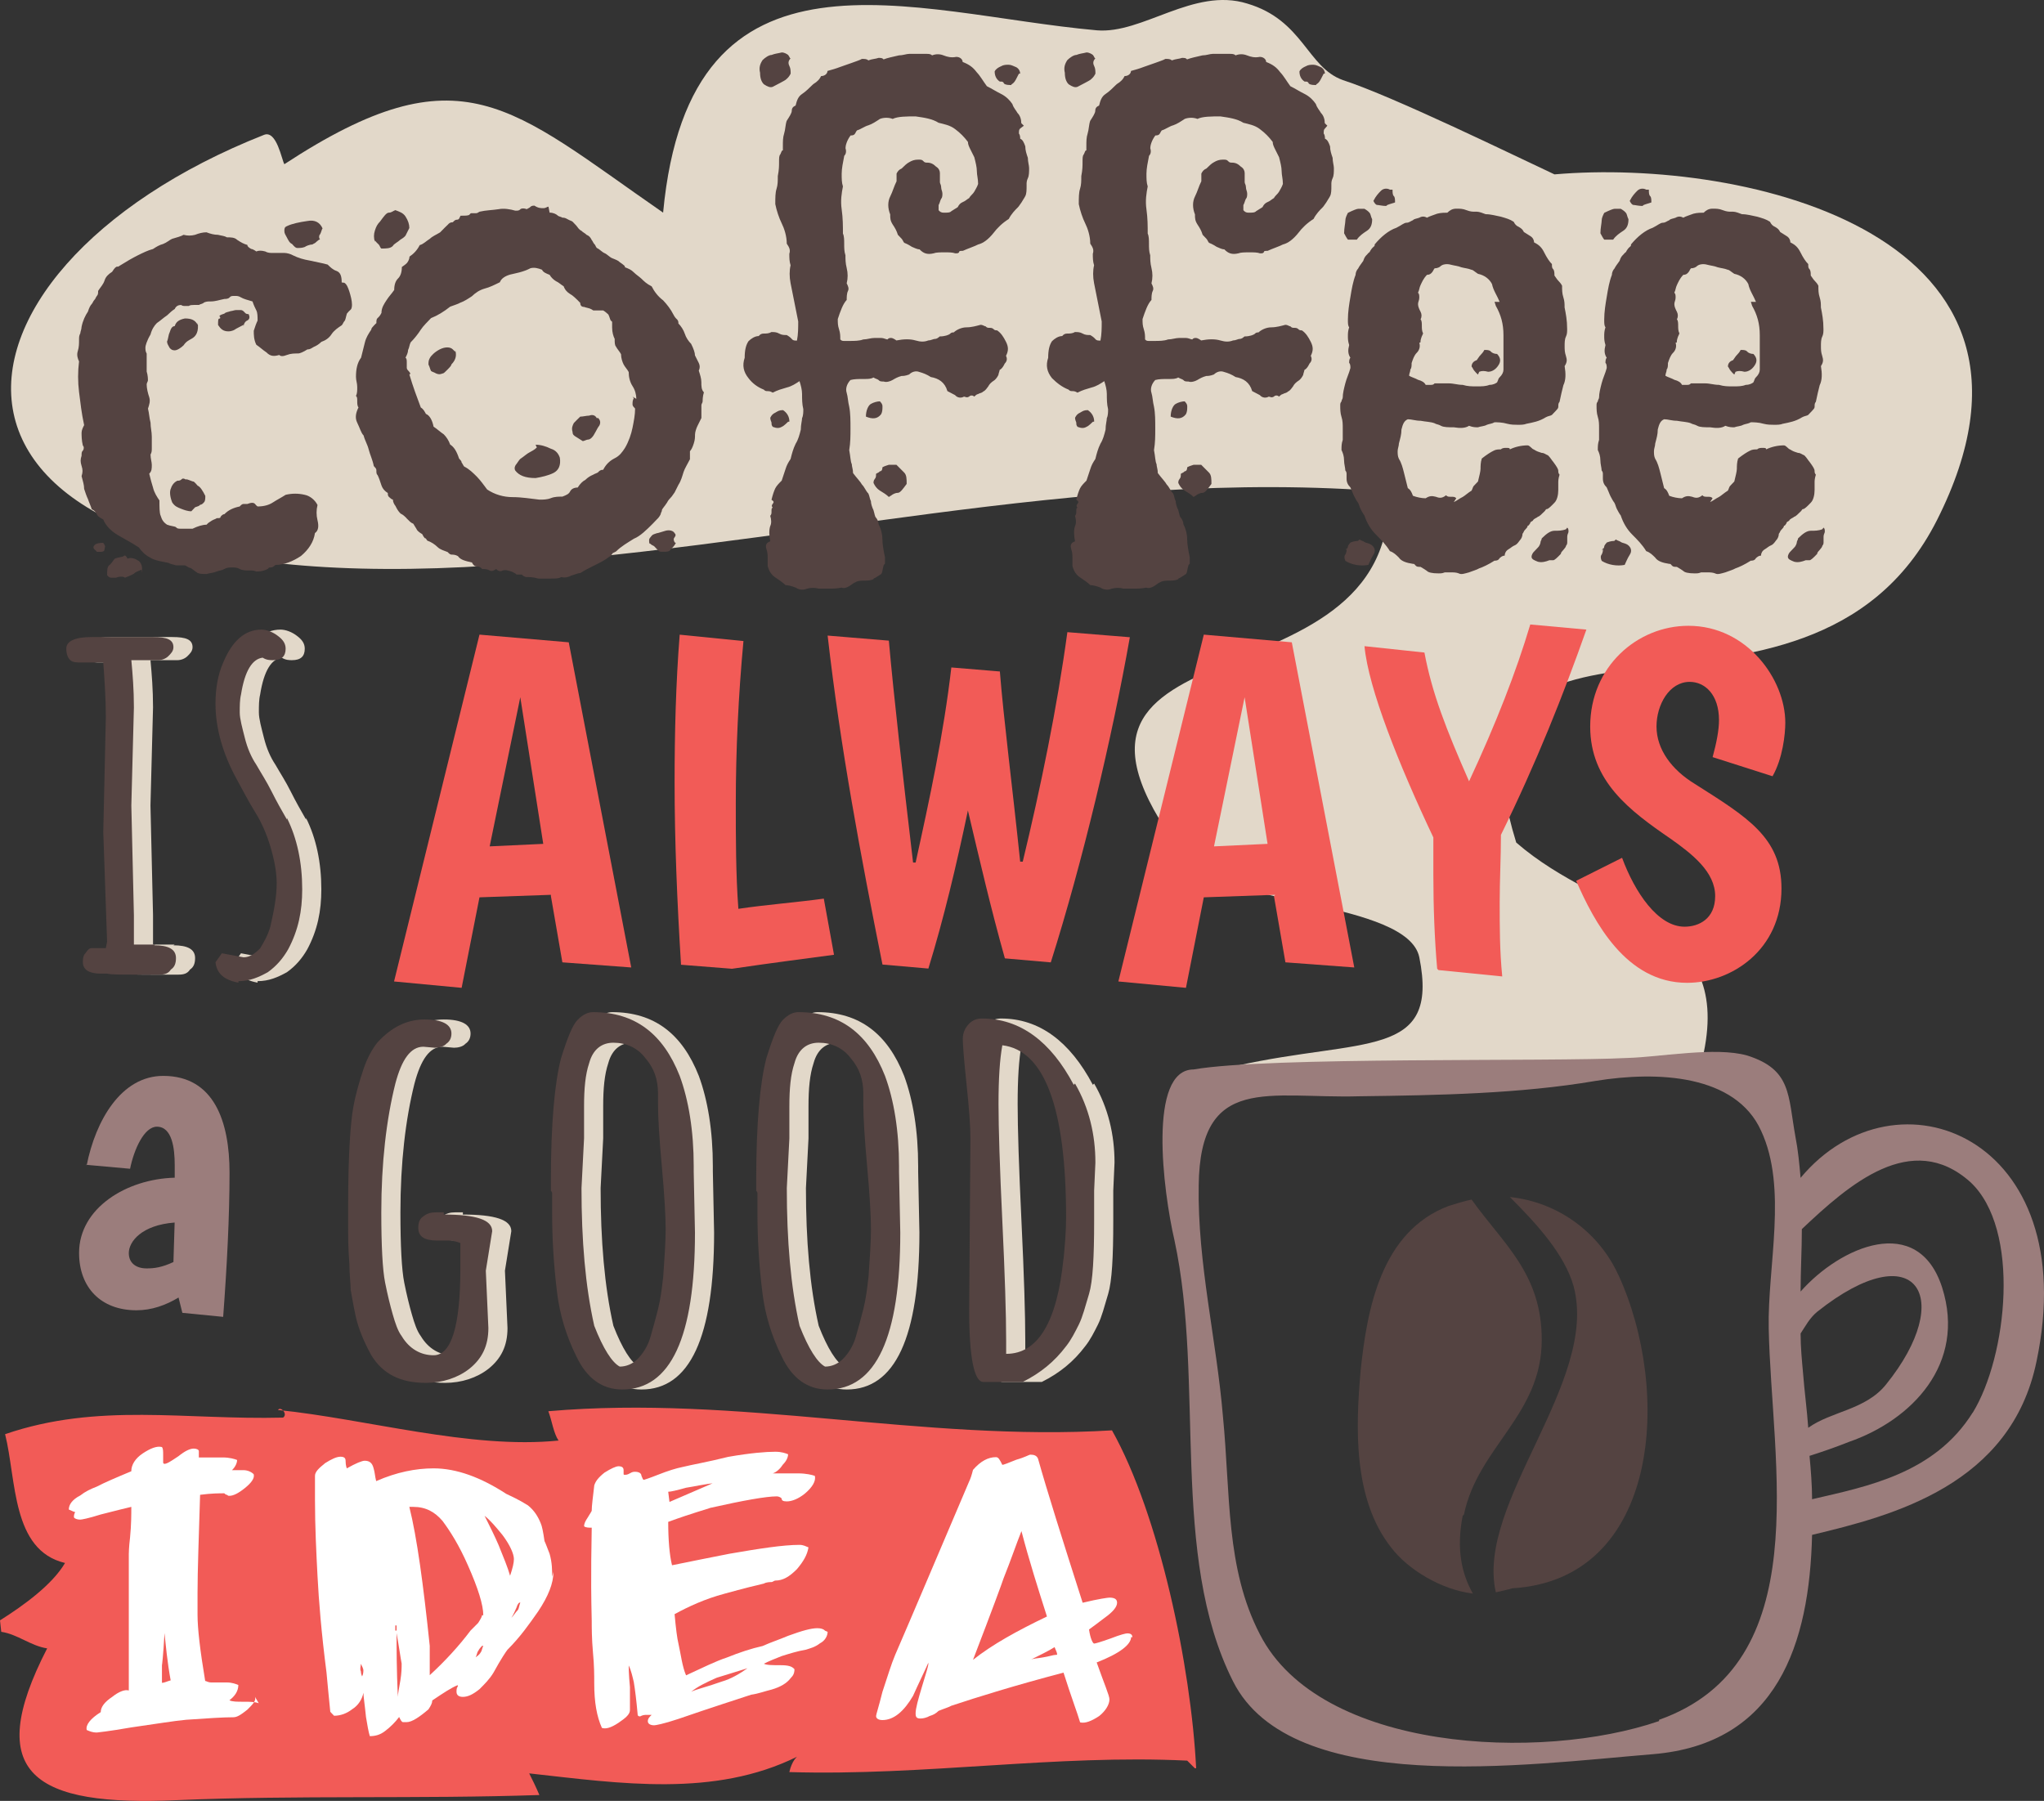 <?xml version="1.0" encoding="UTF-8" standalone="no"?>
<!-- Created with Inkscape (http://www.inkscape.org/) -->

<svg
   xmlns:dc="http://purl.org/dc/elements/1.1/"
   xmlns:cc="http://creativecommons.org/ns#"
   xmlns:rdf="http://www.w3.org/1999/02/22-rdf-syntax-ns#"
   xmlns:svg="http://www.w3.org/2000/svg"
   xmlns="http://www.w3.org/2000/svg"
   xmlns:sodipodi="http://sodipodi.sourceforge.net/DTD/sodipodi-0.dtd"
   xmlns:inkscape="http://www.inkscape.org/namespaces/inkscape"
   width="1400mm"
   height="1233.616mm"
   viewBox="0 0 1400 1233.616"
   version="1.1"
   id="svg9245"
   inkscape:version="0.92.3 (2405546, 2018-03-11)"
   sodipodi:docname="95030.svg">
  <rect x="0" y="0" width="1400" height="1233.616" fill="#333333" stroke="none"/>
  <defs
     id="defs9239" />
  <sodipodi:namedview
     id="base"
     pagecolor="#ffffff"
     bordercolor="#666666"
     borderopacity="1.0"
     inkscape:pageopacity="0.0"
     inkscape:pageshadow="2"
     inkscape:zoom="0.021875"
     inkscape:cx="16304.483"
     inkscape:cy="-3339.7852"
     inkscape:document-units="mm"
     inkscape:current-layer="layer1"
     showgrid="false"
     fit-margin-top="0"
     fit-margin-left="0"
     fit-margin-right="0"
     fit-margin-bottom="0"
     inkscape:window-width="1280"
     inkscape:window-height="657"
     inkscape:window-x="-8"
     inkscape:window-y="-8"
     inkscape:window-maximized="1" />
  <g
     inkscape:label="Layer 1"
     inkscape:groupmode="layer"
     id="layer1"
     transform="translate(9400.621,22450.216)">
    <path
       style="clip-rule:evenodd;fill:#f25b57;fill-rule:nonzero;stroke-width:0.873;image-rendering:optimizeQuality;shape-rendering:geometricPrecision;text-rendering:geometricPrecision"
       inkscape:connector-curvature="0"
       id="path825"
       d="m -8581.338,-21238.962 c -3.494,-69.876 -25.33,-173.829 -57.647,-231.463 -130.139,7.875 -255.915,-24.449 -386.058,-13.101 2.613,6.98 3.494,14.855 6.987,20.082 -60.268,6.121 -131.89,-14.856 -192.154,-20.942 1.754,-2.751 6.988,2.751 3.494,5.227 -67.255,1.719 -126.649,-10.488 -190.411,11.348 7.861,31.464 4.367,79.504 41.052,88.238 -8.734,14.821 -27.95,28.817 -44.546,39.305 0,0 0.86,7.84 0.86,7.84 11.355,1.72 20.089,9.629 31.444,11.348 -44.546,86.485 -8.734,108.321 89.091,103.954 82.104,-3.508 165.077,-0.688 248.054,-3.508 -2.613,-6.086 -4.367,-9.594 -6.987,-14.821 62.888,6.981 126.649,16.575 183.423,-11.382 0,0 -3.494,2.751 -5.241,10.488 92.585,2.751 182.546,-12.208 272.511,-7.84 l 5.241,5.227 z"
       class="fil3" />
    <path
       style="clip-rule:evenodd;fill:#e2d8c9;fill-rule:nonzero;stroke-width:0.873;image-rendering:optimizeQuality;shape-rendering:geometricPrecision;text-rendering:geometricPrecision"
       inkscape:connector-curvature="0"
       id="path827"
       d="m -8553.388,-21720.216 c 86.471,-19.222 138.877,-4.367 124.902,-74.242 -7.861,-38.446 -135.384,-36.692 -157.22,-64.649 -136.254,-174.688 141.498,-97.832 136.257,-254.158 -210.5,-17.469 -415.755,40.165 -633.243,51.513 -403.527,20.082 -373.83,-202.612 -137.127,-296.077 8.734,-3.507 12.228,17.469 13.975,20.082 121.405,-79.469 154.596,-39.305 259.409,33.184 18.342,-195.63 170.321,-136.243 296.967,-124.895 31.444,2.751 66.382,-29.711 103.066,-18.329 38.431,11.348 41.052,43.673 65.508,52.407 34.938,11.348 118.788,52.406 144.992,64.614 131.016,-11.348 360.728,41.059 262.029,236.724 -89.091,176.408 -350.247,20.082 -288.233,220.974 60.267,52.406 147.612,51.512 128.396,144.118 -80.357,3.473 -144.992,25.309 -227.969,20.942 l -91.712,-11.348 z"
       class="fil1" />
    <path
       style="clip-rule:evenodd;fill:#544341;fill-rule:nonzero;stroke-width:0.873;image-rendering:optimizeQuality;shape-rendering:geometricPrecision;text-rendering:geometricPrecision"
       inkscape:connector-curvature="0"
       id="path829"
       d="m -8397.915,-21412.791 c 9.608,-46.286 53.28,-68.122 53.28,-119.634 0,-45.426 -26.203,-65.509 -48.039,-96.079 -5.241,1.031 -10.481,2.751 -15.722,4.367 -46.292,17.469 -55.9,70.735 -60.267,112.654 -3.494,39.304 -5.241,88.238 20.963,121.422 11.355,14.855 34.064,28.817 55.9,31.43 -7.861,-13.961 -11.355,-30.57 -6.987,-53.266 z"
       class="fil2" />
    <path
       style="clip-rule:evenodd;fill:#544341;fill-rule:nonzero;stroke-width:0.873;image-rendering:optimizeQuality;shape-rendering:geometricPrecision;text-rendering:geometricPrecision"
       inkscape:connector-curvature="0"
       id="path831"
       d="m -8292.229,-21576.992 c -13.102,-28.816 -41.052,-49.793 -74.243,-53.266 18.342,18.329 37.558,39.305 43.672,61.141 17.469,65.508 -67.255,148.485 -53.28,209.626 4.367,-1.031 7.861,-1.719 11.355,-2.751 101.319,-6.121 109.18,-135.383 72.496,-214.887 z"
       class="fil2" />
    <path
       style="clip-rule:evenodd;fill:#9b7d7c;fill-rule:nonzero;stroke-width:0.873;image-rendering:optimizeQuality;shape-rendering:geometricPrecision;text-rendering:geometricPrecision"
       inkscape:connector-curvature="0"
       id="path833"
       d="m -8049.415,-21482.667 c -26.203,41.953 -72.496,50.687 -110.054,59.422 0,-9.629 -0.86,-20.117 -1.754,-29.711 8.734,-2.751 18.342,-6.121 27.077,-9.594 42.799,-14.855 80.357,-53.301 63.761,-105.707 -16.595,-51.513 -69.876,-27.957 -96.952,2.751 0,-13.962 0.86,-28.817 0.86,-42.778 32.317,-30.571 75.116,-68.122 115.294,-32.325 34.938,32.325 25.33,119.669 1.754,158.08 z m -214.863,211.38 c -81.23,27.957 -232.336,20.977 -273.388,-59.387 -23.583,-45.426 -20.089,-96.079 -25.33,-149.345 -4.367,-52.406 -17.469,-104.813 -16.596,-158.114 0.86,-76.856 48.039,-59.387 110.054,-61.141 54.154,-0.687 110.054,-1.719 161.587,-10.488 42.799,-6.981 96.079,-4.367 113.544,34.078 18.342,39.305 4.367,92.571 5.241,135.384 1.754,92.571 33.191,229.708 -75.113,268.154 z m 98.696,-237.583 c -0.86,-9.594 -1.754,-18.329 -1.754,-27.923 3.494,-5.261 6.114,-10.488 11.355,-14.855 68.129,-54.16 95.205,-9.629 47.166,49.793 -13.975,17.469 -37.558,18.329 -53.28,29.676 -0.86,-12.207 -2.614,-25.309 -3.494,-36.691 z m -1.754,-134.49 c -0.86,-9.628 -1.754,-19.222 -3.494,-27.957 -5.241,-28.816 -2.613,-46.285 -33.191,-55.914 -21.833,-6.086 -58.517,1.032 -82.1,1.72 -53.28,2.751 -246.311,-1.032 -296.971,7.874 -31.444,0 -20.963,82.977 -13.102,117.021 20.963,96.973 -3.494,215.747 40.178,302.232 40.178,79.469 201.765,56.774 287.363,49.793 85.594,-7.015 107.43,-75.996 109.177,-150.239 55.027,-13.102 136.257,-34.078 153.726,-118.809 32.317,-153.712 -96.079,-204.365 -161.587,-125.755 z"
       class="fil4" />
    <path
       style="clip-rule:evenodd;fill:#544341;fill-rule:nonzero;stroke-width:0.873;image-rendering:optimizeQuality;shape-rendering:geometricPrecision;text-rendering:geometricPrecision"
       inkscape:connector-curvature="0"
       id="path835"
       d="m -9179.64,-22294.074 c -0.86,1.719 -0.86,2.751 -1.754,4.367 -0.86,0.688 -0.86,2.751 0,3.507 -0.86,0 -1.754,1.032 -2.614,1.72 -0.86,1.031 -1.754,1.031 -2.613,1.719 -1.754,0 -4.367,1.032 -5.241,1.719 -1.754,0.688 -3.494,0.688 -5.241,0.688 -0.86,0 -1.754,-0.688 -3.494,-2.751 -1.754,-0.688 -2.614,-2.751 -3.494,-4.367 -0.86,-1.719 -1.754,-2.751 -1.754,-4.367 0,-1.72 0,-2.751 1.754,-3.473 3.494,-1.72 8.734,-2.751 13.975,-3.508 5.241,-1.032 8.734,1.032 10.481,5.227 z m -54.153,66.367 c -1.754,1.032 -3.494,1.72 -5.241,2.751 -0.86,0.688 -2.613,1.72 -5.241,1.72 -3.494,0 -5.241,-1.72 -6.988,-4.367 0,-2.751 0,-4.368 0.86,-4.368 0.86,0 0.86,-1.031 0,-1.719 0.86,-1.032 1.754,-1.032 3.494,-1.719 0.86,-1.032 2.613,-1.032 4.367,-1.72 0.86,0 2.613,-0.687 3.494,-0.687 1.754,0 2.613,0 3.494,0 0.86,0 1.754,0.687 2.614,1.719 0.86,1.032 1.754,1.032 2.613,1.032 0.86,1.719 0.86,3.473 -0.86,4.367 -1.754,0.687 -2.613,2.751 -2.613,4.367 z m -39.305,105.708 c 2.614,0.687 4.367,1.719 5.241,1.719 0.86,0.688 1.754,1.719 2.614,2.751 1.754,0.688 3.494,3.473 5.241,6.981 0,1.719 0,3.507 -0.86,4.367 -0.86,1.032 -1.754,1.719 -2.613,1.719 -0.86,1.032 -1.754,1.032 -3.494,1.72 -0.86,1.031 -1.754,1.719 -2.613,2.751 -2.614,0 -5.241,-1.032 -6.988,-1.72 -2.613,-1.031 -4.367,-1.719 -6.114,-4.367 -1.754,-4.367 -1.754,-7.875 -0.86,-9.594 0.86,-2.751 2.614,-4.367 4.367,-5.261 0.86,0 1.754,0 2.614,-0.688 0.86,-1.032 1.754,-1.032 3.494,0 z m 7.861,-107.427 c 0.86,6.087 -0.86,9.594 -4.367,11.348 -1.754,1.032 -3.494,1.719 -5.241,4.367 -1.754,1.72 -4.367,3.473 -6.114,3.473 -1.754,0 -2.614,-0.687 -3.494,-1.719 -0.86,-1.719 -1.754,-2.751 -1.754,-4.367 0.86,-1.72 0.86,-4.368 1.754,-6.121 0.86,-2.751 1.754,-4.367 3.494,-4.367 0.86,-2.751 2.613,-4.368 6.987,-5.262 4.367,0 6.987,1.032 8.734,4.367 z m -38.431,169.427 c -1.754,0.688 -4.367,1.72 -5.241,2.751 -1.754,1.032 -3.494,1.72 -6.114,2.751 -0.86,-0.687 -1.754,-0.687 -2.614,-0.687 -0.86,0 -1.754,0 -3.494,0.687 -0.86,0 -2.614,0 -3.494,0 -0.86,0 -1.754,-0.687 -2.614,-1.719 0,-3.508 0,-6.121 1.754,-7.015 1.754,-1.719 2.614,-3.473 3.494,-4.333 2.613,-1.032 5.241,-1.032 6.114,-1.719 0.86,-1.032 1.754,0 2.613,1.719 2.614,-1.032 5.241,0 7.861,1.719 1.754,1.72 2.614,4.368 1.754,7.875 z m -30.57,-12.207 c -0.86,-1.032 -0.86,-1.032 -1.754,-1.72 -0.86,-1.031 -0.86,-1.719 0,-2.751 0.86,-1.031 2.613,-1.719 6.114,-1.719 0,0.688 0.86,0.688 0.86,1.719 0.86,0.688 0,1.72 0,2.751 0,1.032 -0.86,1.72 -2.614,1.72 -0.86,0 -1.754,0 -2.613,0 z m 169.448,-184.317 c 1.754,1.031 2.613,3.507 3.49,6.121 0.86,2.751 1.754,6.121 1.754,8.734 0,0.688 0,2.751 -0.86,3.508 -0.86,0.687 -1.754,1.719 -2.614,2.751 -0.86,2.751 -0.86,4.367 -1.754,5.227 -0.86,1.031 -0.86,1.719 -1.754,2.751 -2.614,1.719 -5.241,3.507 -6.988,6.121 -1.754,2.751 -4.367,4.367 -6.987,5.261 -1.754,1.719 -3.494,2.751 -5.241,3.473 -1.754,1.032 -2.613,1.719 -4.367,1.719 -2.613,1.72 -5.241,2.751 -6.114,2.751 -2.613,0 -5.241,0 -7.861,1.032 -2.613,1.032 -4.367,1.032 -5.241,0 -3.494,1.032 -6.114,1.032 -8.734,-1.719 -2.614,-1.72 -4.367,-3.508 -6.988,-5.262 -1.754,-3.473 -1.754,-6.98 -1.754,-9.594 0.86,-2.751 1.754,-5.227 2.613,-6.981 0,-2.751 0,-5.261 -0.86,-6.98 -0.86,-1.72 -1.754,-3.508 -2.613,-6.121 -3.494,-1.032 -6.114,-1.72 -7.861,-2.751 -1.754,-1.032 -2.614,-1.032 -4.367,-1.032 -1.754,0 -2.614,0 -3.494,1.032 -0.86,1.031 -2.614,1.031 -3.494,1.031 -3.494,0.688 -6.114,1.72 -9.608,1.72 -1.754,0 -2.614,0 -4.367,0.688 -0.86,1.031 -2.613,1.031 -3.494,1.719 -0.86,0 -2.614,0 -3.494,0 -0.86,0 -2.614,0 -3.494,0.688 -0.86,0 -1.754,0 -2.613,0 -0.86,0 -1.754,0 -2.614,-0.688 -1.754,0 -3.494,0.688 -4.367,2.751 -1.754,1.032 -3.494,2.751 -5.241,4.367 -2.614,1.72 -4.367,3.508 -6.988,5.261 -1.754,1.72 -3.494,4.368 -4.367,7.841 -2.614,4.367 -3.494,7.875 -3.494,8.734 0,1.72 0,2.751 0.86,4.367 0,1.72 0,4.368 0,6.121 0,1.72 0,4.368 0,6.121 0.86,2.751 0.86,5.227 0.86,6.121 0,0.688 -0.86,1.72 -0.86,2.751 0,2.751 0.86,6.121 1.754,8.735 0.86,2.751 0,5.227 -0.86,7.84 0.86,3.508 0.86,6.121 1.754,9.629 0,3.473 0.86,6.121 0.86,9.594 0,3.507 0,6.121 0,7.875 0,1.719 0,2.751 -0.86,4.367 0,2.751 0.86,5.227 0.86,6.98 0,2.751 0,4.368 -1.754,6.121 0.86,3.474 1.754,6.981 2.613,9.595 0.86,3.507 2.614,6.121 4.367,8.734 0,4.367 0,8.734 0.86,10.488 0.86,2.751 1.754,4.367 4.367,6.121 2.614,1.032 5.241,1.032 6.114,1.719 0.86,1.032 1.754,1.032 3.494,1.032 3.494,0 5.241,0 6.114,0 0.86,0 1.754,0 1.754,0 3.494,-1.719 6.987,-2.751 9.608,-2.751 0.86,-1.032 1.754,-1.719 3.494,-2.751 1.754,-1.032 2.614,-1.032 3.494,-1.719 1.754,0 2.613,0 2.613,-1.032 0.86,-1.032 1.754,-1.719 2.614,-1.719 2.613,-2.751 6.114,-4.367 10.481,-5.262 0.86,-1.031 1.754,-1.719 2.614,-1.719 0.86,0 1.754,0 2.613,0 2.614,-1.032 4.367,-1.032 5.241,0 0.86,1.032 0.86,1.032 1.754,1.719 4.367,0 7.861,-1.031 10.481,-2.751 2.614,-1.719 6.114,-3.507 8.735,-5.226 4.367,-1.032 8.734,-1.032 13.102,0 3.494,0.687 6.988,3.473 8.734,6.98 -0.86,3.473 -0.86,6.981 0,10.488 0.86,3.474 0.86,6.981 -1.754,8.735 -0.86,6.086 -4.367,11.348 -9.608,15.715 -5.241,3.473 -11.355,6.121 -17.469,6.121 -1.754,1.719 -2.613,1.719 -3.494,1.719 -0.86,0 -0.86,0 -1.754,1.032 -3.494,1.719 -6.114,1.719 -7.861,1.719 -1.754,-0.687 -2.613,-0.687 -4.367,-0.687 -2.613,0 -5.241,0 -6.987,-1.032 -1.754,-1.032 -3.494,-1.032 -5.241,-1.032 -1.754,0 -3.494,0 -5.241,1.032 -1.754,1.032 -3.494,1.032 -5.241,1.719 -2.613,1.032 -4.367,1.032 -6.987,1.72 -2.614,0 -4.367,0 -6.114,-0.688 -2.614,-1.719 -4.367,-3.508 -5.241,-3.508 -0.86,0 -1.754,-1.031 -3.494,-1.719 -2.613,0 -4.367,0 -6.114,0 -1.754,-0.688 -3.494,-0.688 -5.241,-1.719 -5.241,-1.032 -9.608,-1.72 -12.228,-3.508 -3.494,-1.719 -6.114,-4.367 -7.861,-6.981 -5.241,-3.507 -10.481,-6.121 -14.848,-8.734 -4.367,-2.751 -7.861,-6.121 -9.608,-10.488 -1.754,-1.032 -3.494,-1.72 -4.367,-3.473 -0.86,-1.72 -1.754,-2.751 -3.494,-3.508 -0.86,-2.751 -1.754,-4.367 -2.613,-6.981 -0.86,-1.719 -1.754,-4.367 -2.614,-6.98 0,-2.751 -0.86,-5.261 -1.754,-8.735 0.86,-2.751 0.86,-4.367 0,-7.015 -0.86,-2.751 -0.86,-4.367 0,-6.98 0,-1.72 0,-2.751 0.86,-3.473 0.86,-1.032 0.86,-2.751 0,-3.508 -0.86,-3.508 -0.86,-6.981 -0.86,-8.734 0,-1.72 0.86,-3.508 1.754,-5.227 -1.754,-7.875 -2.613,-15.75 -3.494,-22.73 -0.86,-6.981 -0.86,-13.962 0,-20.942 -0.86,-1.72 -1.754,-4.368 -0.86,-7.016 0.86,-2.751 0.86,-5.226 0.86,-7.84 0,-1.719 0,-2.751 0.86,-4.367 0,-1.032 0.86,-2.751 0.86,-4.367 0.86,-4.368 2.614,-7.875 4.367,-10.488 0.86,-2.751 1.754,-4.368 2.614,-5.227 0.86,-1.032 0.86,-1.72 1.754,-2.751 0.86,-0.688 0.86,-1.72 1.754,-2.751 0.86,-1.032 0.86,-1.72 0.86,-3.474 1.754,-2.751 3.494,-4.367 4.367,-7.015 0.86,-2.751 2.614,-4.367 5.241,-6.086 1.754,-2.751 2.613,-3.508 3.494,-3.508 0.86,0 0.86,0 1.754,-0.687 4.367,-2.751 8.734,-5.262 12.228,-7.015 3.494,-1.72 6.987,-3.474 10.481,-4.368 2.614,-1.719 4.367,-2.751 6.988,-3.473 2.613,-1.031 4.367,-2.751 6.114,-3.507 3.494,-1.032 6.114,-1.72 7.861,-2.751 2.614,0.687 5.241,0.687 7.861,0 2.614,-1.032 5.241,-1.72 7.861,-1.72 2.614,1.032 5.241,1.72 7.861,1.72 2.613,0.687 4.367,0.687 6.114,1.719 2.613,0 5.241,0 6.987,1.719 2.614,1.72 4.367,2.751 6.988,3.474 0,1.031 0.86,1.719 2.613,2.751 0.86,0 2.614,1.031 3.494,1.719 1.754,-0.688 3.494,-0.688 6.114,0 1.754,1.032 3.494,1.032 5.241,1.032 3.494,0 6.114,0 7.861,0 1.754,0 4.367,0.687 6.114,1.719 3.494,1.719 6.988,2.751 11.355,3.507 4.367,1.032 8.734,1.72 12.228,2.751 1.754,1.72 3.494,3.508 6.114,4.368 2.613,1.031 3.494,3.507 3.494,7.874 z"
       class="fil2" />
    <path
       style="clip-rule:evenodd;fill:#544341;fill-rule:nonzero;stroke-width:0.873;image-rendering:optimizeQuality;shape-rendering:geometricPrecision;text-rendering:geometricPrecision"
       inkscape:connector-curvature="0"
       id="path837"
       d="m -8937.7,-22078.327 c -0.86,1.719 -1.754,2.751 -3.494,4.367 -0.86,1.719 -2.614,1.719 -5.241,1.719 -1.754,0 -2.613,0 -3.494,-1.031 -0.86,-1.032 -1.754,-1.72 -2.613,-2.751 -0.86,-0.688 -1.754,-0.688 -2.614,-1.72 -0.86,0 -0.86,-0.687 -0.86,-2.751 0,-0.687 0.86,-1.719 1.754,-2.751 0.86,-1.031 1.754,-1.031 3.494,-1.719 0.86,0 3.494,-1.032 6.114,-1.719 2.613,-0.688 5.241,0 6.114,1.719 0.86,0.688 0.86,1.719 0,2.751 -0.86,1.032 -0.86,1.719 0,3.508 z m -53.28,-85.591 c 1.754,1.72 1.754,3.473 0.86,5.227 -0.86,1.032 -1.754,2.751 -2.613,4.367 -1.754,3.508 -3.494,5.227 -5.241,5.227 -0.86,0 -2.613,1.032 -3.494,1.032 -1.754,-1.032 -2.613,-1.719 -4.367,-2.751 -1.754,-1.032 -2.613,-1.719 -2.613,-3.508 -0.86,-2.751 0,-4.367 0.86,-6.121 1.754,-1.719 2.613,-2.751 4.367,-4.367 1.754,0 4.367,-0.688 6.114,-0.688 2.613,-1.031 4.367,0 5.241,1.72 z m -42.799,18.329 c 3.494,0 6.988,1.031 10.481,2.751 3.494,1.031 5.241,3.507 6.114,6.121 0.86,5.227 -0.86,8.734 -4.367,10.488 -3.494,1.719 -7.861,2.751 -12.228,3.473 -6.987,0 -11.355,-1.719 -13.975,-5.227 -0.86,-1.719 0,-3.507 0.86,-4.367 0.86,-1.032 1.754,-2.751 2.614,-3.508 2.613,-1.719 4.367,-3.473 6.114,-4.367 1.754,-1.031 3.494,-1.719 5.241,-3.473 z m -55.027,-64.649 c 0.86,2.751 0.86,6.121 -2.613,9.629 0,0.688 -0.86,1.719 -2.614,3.473 -1.754,1.719 -2.613,2.751 -3.494,2.751 -1.754,0.688 -2.614,0.688 -4.367,0 -1.754,-1.032 -2.613,-1.032 -3.494,-1.719 -0.86,-1.72 -0.86,-2.751 -1.754,-4.368 0,-1.719 0,-2.751 0.86,-4.367 0.86,-1.719 3.494,-4.367 6.987,-6.121 3.494,-1.719 6.988,-1.719 8.735,0 l 1.754,1.72 z m 124.029,33.219 c 0,-2.751 -0.86,-6.121 -2.613,-8.735 -1.754,-2.751 -2.614,-6.121 -2.614,-9.628 -0.86,-1.72 -2.613,-3.473 -3.494,-5.227 -0.86,-1.72 -1.754,-4.367 -1.754,-6.981 -0.86,-1.719 -2.614,-3.507 -3.494,-5.261 -0.86,-1.032 -0.86,-2.751 -0.86,-5.227 -0.86,-1.719 -1.754,-4.367 -1.754,-7.875 0,-2.751 0,-3.473 0,-3.473 0,0 0,-1.032 -0.86,-1.032 -0.86,-1.719 -0.86,-2.751 -1.754,-4.367 -0.86,-0.688 -1.754,-1.719 -3.494,-2.751 -3.494,0 -5.241,0 -6.114,0 -0.86,0 -0.86,0 -1.754,-0.688 -1.754,-1.031 -3.494,-1.031 -5.241,-1.719 -1.754,0 -2.613,-1.032 -2.613,-2.751 -2.614,-2.751 -5.241,-5.261 -6.988,-6.121 -1.754,-1.032 -3.494,-2.751 -4.367,-5.261 -1.754,-1.032 -3.494,-2.751 -5.241,-3.473 -1.754,-1.032 -3.494,-2.751 -4.367,-4.368 -2.613,-1.031 -4.367,-1.719 -5.241,-3.507 -2.614,-1.032 -5.241,-1.719 -7.861,-1.032 -5.241,2.751 -10.481,3.473 -13.975,4.368 -3.494,1.031 -6.114,2.751 -6.987,5.226 -3.494,1.72 -6.988,3.508 -10.481,4.368 -3.494,1.031 -6.114,2.751 -8.735,5.261 -2.613,1.719 -5.241,3.473 -7.861,4.367 -1.754,1.032 -4.367,1.72 -6.987,2.751 -4.367,3.473 -8.734,6.121 -13.102,7.841 -2.614,2.751 -5.241,5.261 -6.988,7.874 -1.754,2.751 -4.367,6.121 -6.987,8.735 -0.86,1.719 -0.86,3.507 -1.754,5.227 0,1.719 -0.86,3.507 -1.754,5.261 0.86,0.688 0.86,1.719 0.86,3.473 0,1.032 0,2.751 0,3.508 0,1.031 0.86,1.719 1.754,2.751 0.86,1.031 0.86,1.719 0,1.719 2.613,8.734 5.241,15.715 7.861,22.696 1.754,1.031 2.613,2.751 3.494,4.367 2.613,1.032 4.367,4.367 5.241,8.734 2.614,1.72 4.367,3.508 6.988,5.262 1.754,1.719 3.494,4.367 4.367,6.98 2.613,1.72 4.367,4.367 6.114,9.594 0.86,1.032 1.754,1.72 1.754,2.751 0.86,1.032 0.86,1.72 1.754,2.751 3.494,1.72 6.114,4.368 8.734,6.981 2.614,2.751 4.367,5.227 6.988,8.734 5.241,3.508 11.355,5.227 17.469,5.227 6.114,0 12.228,1.032 18.342,1.72 2.614,0 5.241,0 7.861,-1.032 2.614,-1.031 5.241,-1.031 7.861,-1.031 2.613,-1.032 4.367,-1.72 5.241,-3.474 0.86,-1.719 2.614,-2.751 5.241,-2.751 1.754,-2.751 3.494,-4.367 5.241,-5.261 1.754,-1.719 3.494,-2.751 5.241,-3.473 1.754,-1.032 2.614,-1.032 3.494,-1.719 0.86,-1.032 1.754,-1.72 3.494,-1.72 1.754,-3.507 4.367,-6.121 7.861,-7.875 3.494,-1.719 5.241,-4.367 6.988,-6.98 2.613,-4.367 4.367,-9.594 5.241,-13.962 0.86,-4.367 1.754,-8.734 1.754,-13.101 -0.86,-1.032 -1.754,-1.72 -1.754,-2.751 0,-1.72 0,-2.751 0.86,-4.367 l -0.86,-1.032 z m -179.056,-107.461 c -0.86,-2.751 -0.86,-5.227 0,-7.841 0.86,-2.751 1.754,-4.367 3.494,-6.121 2.614,-3.507 4.367,-6.121 6.114,-6.121 1.754,0 2.614,-1.031 4.367,-1.719 2.614,1.032 5.241,1.719 6.988,4.367 1.754,2.751 2.613,5.261 2.613,7.875 -0.86,1.719 -1.754,3.507 -2.613,5.227 -0.86,1.031 -1.754,1.719 -3.494,2.751 -1.754,1.719 -4.367,2.751 -5.241,4.367 -1.754,1.719 -4.367,1.719 -7.861,1.719 -0.86,-0.687 -0.86,-1.719 -1.754,-2.751 -0.86,-0.687 -1.754,-1.719 -2.614,-2.751 z m 119.662,-20.083 c 2.614,0 4.367,1.032 5.241,1.72 0.86,1.031 2.613,1.031 3.494,1.719 0.86,0 1.754,0 3.494,1.032 1.754,1.031 2.614,1.031 3.494,1.719 0.86,1.032 1.754,1.719 2.613,2.751 0.86,1.032 1.754,2.751 3.494,3.508 0.86,1.031 2.613,1.719 3.494,2.751 1.754,0.687 2.613,1.719 3.494,3.507 0.86,1.032 0.86,1.72 1.754,2.751 0.86,0.688 0.86,1.72 1.754,2.751 1.754,0.688 3.494,2.751 5.241,3.508 1.754,0.687 3.494,2.751 5.241,3.473 2.613,1.031 4.367,1.719 5.241,2.751 2.614,1.719 3.494,2.751 3.494,2.751 0,0 0,0.688 0,0.688 2.614,1.031 4.367,1.719 6.114,3.507 1.754,1.719 3.494,2.751 5.241,4.367 1.754,1.72 3.494,3.473 6.987,5.227 1.754,3.508 4.367,6.981 7.861,9.594 2.613,2.751 5.241,6.121 6.987,9.629 0.86,1.719 1.754,2.751 2.614,3.473 0.86,1.032 0.86,1.719 0.86,2.751 1.754,1.719 3.494,4.367 4.367,6.981 0.86,2.751 2.613,5.227 4.367,6.98 1.754,3.508 2.613,6.121 2.613,7.875 0.86,1.719 1.754,3.473 2.614,5.227 0.86,1.719 0.86,3.507 0,5.227 0.86,2.751 1.754,5.261 1.754,7.875 0,2.751 0,5.226 1.754,6.98 -0.86,2.751 -0.86,5.262 -0.86,6.121 0,1.032 -0.86,1.72 -0.86,2.751 0,2.751 0,4.367 0,5.262 0,1.031 0,2.751 0,3.473 -0.86,1.719 -1.754,3.507 -2.613,5.261 -0.86,1.719 -1.754,4.367 -1.754,6.087 0,1.719 0,3.507 -0.86,6.121 -0.86,2.751 -1.754,4.367 -2.613,5.261 0,1.031 0,1.719 0,2.751 0,1.031 0,1.719 0,2.751 -1.754,3.507 -3.494,6.121 -4.367,8.734 -0.86,2.751 -1.754,6.121 -3.494,8.735 l -2.613,5.227 c -0.86,1.031 -1.754,2.751 -2.614,3.507 -0.86,1.032 -1.754,1.719 -2.613,3.508 -1.754,2.751 -3.494,4.367 -3.494,5.227 0,1.031 -0.86,1.719 -0.86,2.751 -0.86,1.719 -1.754,2.751 -2.614,3.507 -0.86,1.032 -1.754,1.719 -2.613,2.751 -4.367,4.367 -8.734,8.734 -13.102,10.488 -4.367,2.751 -8.735,5.227 -12.228,8.735 -1.754,1.031 -2.614,1.031 -2.614,1.719 -0.86,0.688 -0.86,1.719 -1.754,1.719 -3.494,2.751 -6.987,4.368 -10.481,6.121 -3.494,1.72 -6.987,3.508 -9.608,5.227 -1.754,0 -3.494,1.032 -6.114,1.72 -1.754,1.031 -4.367,1.719 -6.988,1.031 -1.754,1.032 -3.494,1.032 -6.987,1.032 -3.494,0 -6.114,0 -8.735,0 -3.494,-1.032 -6.114,-1.032 -7.861,-1.032 -1.754,0 -2.614,-1.031 -3.494,-1.719 -0.86,0 -2.614,0 -3.494,0 -0.86,-1.032 -1.754,-1.032 -2.613,-1.719 -2.614,-1.032 -5.241,-1.72 -6.988,-1.032 -1.754,1.032 -3.494,0 -4.367,-1.032 -1.754,1.032 -2.613,1.72 -4.367,1.032 -1.754,-1.032 -3.494,-1.032 -5.241,-1.032 -0.86,-1.031 -1.754,-1.719 -3.494,-1.719 -1.754,0 -2.614,-1.032 -3.494,-2.751 -4.367,-1.032 -7.861,-1.719 -9.608,-4.367 -1.754,-1.032 -3.494,-1.032 -4.367,-1.032 -0.86,0 -1.754,-0.688 -2.613,-1.719 -2.614,-1.032 -5.241,-1.72 -6.988,-3.473 -1.754,-1.72 -4.367,-3.508 -6.987,-4.368 -0.86,-1.031 -0.86,-1.719 -1.754,-1.719 -0.86,-1.032 -0.86,-1.032 -1.754,-2.751 -1.754,-1.032 -2.614,-1.719 -3.494,-2.751 -0.86,-1.719 -1.754,-2.751 -2.614,-4.367 -1.754,-0.688 -2.613,-1.72 -4.367,-3.473 -0.86,-1.032 -2.613,-2.751 -4.367,-3.508 -1.754,-1.719 -2.613,-3.473 -3.494,-5.227 -0.86,-1.031 -1.754,-2.751 -1.754,-4.367 -0.86,0 -1.754,-1.032 -2.614,-1.719 -0.86,-0.688 -0.86,-1.72 -0.86,-2.751 -1.754,-1.032 -3.494,-2.751 -4.367,-5.262 -0.86,-2.751 -1.754,-5.227 -2.613,-6.98 -0.86,-0.688 -0.86,-1.72 -0.86,-3.473 0,-1.032 -0.86,-1.72 -1.754,-2.751 -0.86,-4.368 -2.613,-7.841 -3.494,-11.348 -0.86,-3.474 -2.613,-6.121 -3.494,-9.594 -1.754,-1.72 -2.614,-5.262 -4.367,-8.735 -1.754,-3.507 -0.86,-6.981 0.86,-10.488 -0.86,-1.032 -0.86,-2.751 -0.86,-4.367 0,-1.72 0,-2.751 -0.86,-3.508 0.86,-1.719 0.86,-3.473 0.86,-6.086 0,-2.751 -0.86,-4.368 -0.86,-7.015 0,-5.227 0.86,-9.595 3.494,-13.102 0.86,-3.473 1.754,-6.981 2.614,-10.454 0.86,-3.507 2.613,-6.121 4.367,-8.734 0,-1.032 0.86,-1.72 1.754,-2.751 0.86,-1.032 1.754,-1.72 1.754,-1.72 0,-1.719 0,-2.751 0.86,-3.507 0.86,-0.688 1.754,-1.72 2.614,-3.508 0,-3.473 1.754,-6.086 3.494,-8.734 1.754,-2.751 3.494,-4.367 5.241,-6.981 0,-3.473 0.86,-6.121 2.614,-7.84 1.754,-1.72 2.613,-4.367 2.613,-7.875 0.86,-0.688 2.614,-1.719 3.494,-2.751 0.86,-1.032 1.754,-2.751 1.754,-4.367 2.614,-1.72 5.241,-4.367 6.988,-7.875 2.613,-0.688 4.367,-2.751 6.987,-4.367 1.754,-1.72 4.367,-2.751 6.988,-4.367 2.613,-2.751 4.367,-4.368 5.241,-5.227 0.86,-1.032 1.754,-1.72 3.494,-1.72 0.86,-1.031 1.754,-1.719 2.613,-1.719 1.754,0 1.754,-1.032 2.614,-2.751 3.494,0 5.241,0 6.114,-0.688 0.86,-1.031 0.86,-1.031 1.754,-1.031 0.86,0 1.754,0 2.613,0 0.86,0 0.86,0 2.614,-1.032 4.367,-1.032 8.734,-1.032 13.102,-1.719 3.494,-0.688 7.861,0 11.355,1.031 1.754,0 2.613,0 3.494,-1.031 0.86,-0.688 2.614,-0.688 4.367,0 0.86,-0.688 1.754,-0.688 2.614,-1.72 0.86,-0.688 1.754,-0.688 2.613,-0.688 2.614,1.72 4.367,1.72 6.114,1.72 1.754,0 2.614,-1.032 3.494,-1.032 z"
       class="fil2" />
    <path
       style="clip-rule:evenodd;fill:#544341;fill-rule:nonzero;stroke-width:0.873;image-rendering:optimizeQuality;shape-rendering:geometricPrecision;text-rendering:geometricPrecision"
       inkscape:connector-curvature="0"
       id="path839"
       d="m -8702.744,-22399.747 c -1.754,3.473 -2.613,5.227 -3.494,6.086 -0.86,1.032 -1.754,1.032 -1.754,1.72 -3.494,0 -5.241,-0.688 -5.241,-1.72 -0.86,-0.687 -0.86,-0.687 -2.614,-0.687 -2.613,-1.72 -3.494,-4.368 -3.494,-6.981 0.86,-1.719 2.614,-2.751 4.367,-3.508 1.754,-1.031 3.494,-1.031 5.241,-1.031 1.754,0 3.494,1.031 5.241,1.719 1.754,1.032 2.613,2.751 2.613,4.367 z m -89.091,289.955 c -1.754,-1.719 -3.494,-2.751 -6.114,-4.367 -2.614,-1.719 -3.494,-3.473 -4.367,-5.227 0,-0.688 0,-1.719 0.86,-2.751 0.86,-1.032 0.86,-1.719 0.86,-3.507 0.86,-0.688 1.754,-0.688 2.614,-1.72 0.86,0 1.754,-0.688 1.754,-2.751 1.754,-1.031 2.613,-1.031 4.367,-1.719 0.86,0 2.613,0 5.241,0 1.754,1.719 3.494,3.507 5.241,5.261 1.754,1.719 1.754,4.367 1.754,7.84 -2.613,3.508 -4.367,6.121 -6.114,6.121 -1.754,0 -3.494,1.032 -4.367,1.72 z m -6.114,-65.508 c 0.86,1.032 1.754,1.719 1.754,3.508 0,1.719 0,3.507 -0.86,5.226 -2.614,3.508 -6.114,3.508 -10.481,1.72 0,-4.367 1.754,-7.841 3.494,-8.735 1.754,-1.031 4.367,-1.719 6.114,-1.719 z m -62.888,13.996 c -0.86,0.687 -2.613,2.751 -4.367,3.473 -1.754,1.031 -3.494,1.031 -6.114,0 -0.86,-1.032 -0.86,-1.72 -0.86,-2.751 0,-0.688 -0.86,-1.72 -0.86,-3.473 0.86,-1.72 1.754,-2.751 3.494,-3.508 1.754,-1.031 2.613,-1.719 5.241,-1.719 2.614,1.719 4.367,4.367 4.367,7.875 z m 1.754,-248.931 c -1.754,1.719 -1.754,3.473 -0.86,5.226 0.86,1.72 0.86,3.508 0.86,5.262 -0.86,1.719 -1.754,2.751 -2.614,3.473 -0.86,1.031 -2.613,1.719 -4.367,2.751 -1.754,1.031 -3.494,1.719 -5.241,2.751 -1.754,0.688 -3.494,0 -6.114,-1.72 -1.754,-1.719 -2.613,-4.367 -2.613,-7.874 -0.86,-3.473 0,-6.121 1.754,-8.735 1.754,-1.719 4.367,-3.473 6.114,-3.473 2.613,-1.031 4.367,-1.031 6.987,-1.719 1.754,0 3.494,1.031 4.367,1.719 0.86,1.032 0.86,1.72 1.754,2.751 z m 157.22,48.039 c -0.86,0.688 -0.86,1.719 -0.86,3.473 0.86,1.032 0.86,2.751 0.86,3.508 1.754,0.687 2.613,2.751 3.494,5.226 0,2.751 0.86,5.262 1.754,7.875 0,2.751 0.86,5.227 0.86,6.981 0,2.751 0,5.261 -0.86,6.981 -0.86,1.719 -0.86,3.507 -0.86,3.507 0,0 0,0.688 0,1.719 0,2.751 0,5.227 -0.86,6.981 -0.86,1.719 -1.754,2.751 -2.613,4.367 -0.86,1.032 -1.754,2.751 -2.614,3.508 -1.754,1.719 -4.367,4.367 -6.114,7.84 -4.367,2.751 -7.861,6.121 -10.481,9.629 -3.494,4.367 -6.987,6.98 -10.481,7.84 -3.494,1.719 -6.987,2.751 -10.481,4.367 -1.754,0 -2.614,0 -2.614,1.032 -0.86,0.688 -0.86,0.688 -2.613,0.688 -1.754,-0.688 -4.367,-0.688 -6.988,-0.688 -3.494,0 -6.114,0 -7.861,0.688 -4.367,1.031 -6.988,0 -9.608,-2.751 -1.754,0 -3.494,-1.032 -5.241,-1.72 -1.754,-1.031 -2.613,-1.719 -5.241,-2.751 -0.86,-1.031 -0.86,-1.719 -1.754,-2.751 -0.86,-1.031 -1.754,-1.719 -2.613,-2.751 -0.86,-2.751 -1.754,-4.367 -3.494,-6.98 -1.754,-2.751 -1.754,-4.368 -1.754,-6.981 -1.754,-4.367 -1.754,-8.735 0,-12.242 1.754,-3.473 2.614,-6.981 4.367,-10.454 0,-1.719 0,-3.507 0,-5.261 0.86,-1.72 1.754,-2.751 3.494,-3.473 1.754,-1.72 3.494,-3.508 5.241,-4.367 1.754,-1.032 3.494,-1.72 6.114,-1.72 1.754,0 2.613,0 3.494,1.032 0.86,1.031 1.754,1.031 2.614,1.031 2.613,0 4.367,1.032 6.114,2.751 1.754,1.032 2.613,2.751 2.613,4.368 0,1.031 0,1.719 0,2.751 0,0.687 0,1.719 0,3.507 0,1.032 0.86,1.72 0.86,3.473 0,1.72 0.86,2.751 0.86,4.367 0,1.032 0,2.751 -0.86,3.508 -0.86,1.719 -0.86,2.751 -1.754,4.367 0,1.72 0,2.751 0,3.473 0.86,1.032 1.754,1.72 3.494,1.72 2.614,0 4.367,0 5.241,-1.032 1.754,-1.032 2.613,-1.719 4.367,-2.751 0.86,-1.719 1.754,-2.751 3.494,-3.507 1.754,-0.688 2.613,-1.72 4.367,-2.751 0.86,-1.72 2.613,-2.751 3.494,-4.368 0.86,-1.719 1.754,-2.751 2.613,-5.261 0,-3.473 -0.86,-6.087 -0.86,-8.734 0,-2.751 -0.86,-6.087 -1.754,-9.594 -0.86,-1.72 -1.754,-3.508 -2.614,-5.227 -0.86,-1.72 -1.754,-3.508 -1.754,-5.262 -2.613,-3.473 -5.241,-6.121 -8.734,-8.734 -3.494,-2.751 -7.861,-3.473 -11.355,-4.367 -4.367,-2.751 -9.608,-3.473 -15.722,-4.368 -6.114,0 -12.228,0 -15.722,1.72 -2.613,-1.032 -6.114,-1.032 -8.734,0 -2.614,1.719 -5.241,3.507 -7.861,4.367 -2.613,0.688 -5.241,2.751 -7.861,3.508 -0.86,1.031 -0.86,1.719 -1.754,2.751 -0.86,0.687 -1.754,0.687 -2.614,0.687 -2.613,3.508 -3.494,6.981 -3.494,8.735 0.86,2.751 0,4.367 -0.86,5.261 -0.86,4.367 -1.754,8.735 -1.754,12.208 0,3.507 0,6.121 0.86,8.734 -0.86,4.367 -1.754,9.629 -0.86,15.715 0.86,6.121 0.86,11.382 0.86,16.609 0.86,1.72 0.86,4.368 0.86,6.981 0,2.751 0,5.261 0.86,7.875 0,2.751 0,5.227 0.86,8.734 0.86,3.473 0.86,6.981 0,10.488 0.86,1.72 1.754,3.473 0.86,5.227 -0.86,1.72 -0.86,4.367 -0.86,6.121 -2.613,2.751 -4.367,7.841 -6.114,13.102 0,2.751 0,4.367 0.86,6.981 0.86,2.751 0.86,4.367 0.86,6.98 0.86,1.032 1.754,1.032 2.614,1.032 0.86,0 1.754,0 3.494,0 3.494,0 6.988,0 9.608,-1.032 2.614,0 5.241,-1.031 7.861,-1.031 0.86,0 2.613,0 4.367,0 1.754,0 3.494,1.031 4.367,1.031 0.86,-1.031 1.754,-1.031 2.614,-1.031 0.86,0 2.613,1.031 3.494,1.719 5.241,-1.032 9.608,-1.032 13.102,0 3.494,1.032 6.114,1.032 8.734,0 1.754,0 3.494,-1.032 4.367,-1.032 1.754,0 2.614,-1.031 3.494,-1.719 3.494,0 6.114,-1.032 6.987,-1.719 0.86,-1.032 1.754,-1.032 2.614,-1.032 1.754,-1.719 5.241,-3.473 8.734,-3.473 3.494,0 6.988,-1.032 9.608,-1.72 1.754,0 2.613,1.032 3.494,1.032 0.86,1.032 1.754,1.032 2.613,1.032 0.86,0 1.754,0 2.614,0.687 0.86,1.032 1.754,1.032 2.613,1.032 2.614,1.719 4.367,4.367 6.114,7.875 1.754,3.507 1.754,6.121 0,9.594 0.86,1.719 0.86,3.507 -0.86,5.261 -0.86,1.72 -1.754,3.473 -3.494,4.367 0,0.688 -0.86,2.751 -0.86,3.474 -0.86,1.719 -1.754,2.751 -2.614,3.507 -2.613,1.719 -3.494,2.751 -4.367,4.367 -0.86,1.032 -1.754,2.751 -3.494,3.508 -0.86,1.031 -2.613,1.031 -3.494,1.719 -0.86,0 -1.754,1.032 -2.614,1.72 -0.86,-1.032 -2.613,-1.032 -3.494,0 -1.754,1.031 -2.613,0 -3.494,0 -1.754,1.031 -4.367,1.031 -6.114,-1.032 -1.754,-1.032 -3.494,-1.719 -5.241,-2.751 -1.754,-6.121 -6.114,-8.734 -11.355,-9.629 -2.614,-1.719 -5.241,-2.751 -7.861,-3.473 -2.614,-1.031 -5.241,0 -6.988,1.72 -2.613,1.031 -4.367,1.031 -5.241,1.031 -2.614,0.688 -4.367,1.72 -6.114,2.751 -1.754,1.032 -4.367,1.72 -6.114,1.032 -1.754,0 -2.614,0 -3.494,-1.032 -0.86,-0.687 -1.754,-0.687 -3.494,-1.719 -1.754,1.032 -3.494,1.032 -6.987,1.032 -3.494,0 -6.114,0 -8.734,0.687 -2.614,2.751 -3.494,6.121 -2.614,8.735 0.86,2.751 0.86,6.121 1.754,9.594 0.86,4.367 0.86,9.628 0.86,14.855 0,5.262 0,9.629 -0.86,14.856 0.86,4.367 0.86,7.874 1.754,9.594 0,1.719 0.86,3.507 0.86,6.121 2.614,3.507 5.241,6.121 6.114,7.874 1.754,1.72 2.614,4.368 4.367,6.121 0.86,1.72 0.86,3.474 1.754,5.227 0,1.72 0.86,4.368 1.754,6.121 0.86,2.751 0.86,4.368 1.754,5.227 0.86,1.032 1.754,2.751 1.754,4.367 1.754,3.508 2.613,6.981 2.613,10.489 0,3.507 0.86,7.874 1.754,12.242 0,3.473 0,5.227 0,4.367 0,0 0,0 -0.86,1.031 -0.86,2.751 -0.86,5.227 -1.754,6.121 -2.613,1.72 -4.367,2.751 -4.367,2.751 -0.86,0 -0.86,0.688 -0.86,0.688 -1.754,1.032 -4.367,1.032 -6.114,1.032 -1.754,0 -4.367,0 -6.114,1.031 -1.754,0.688 -2.613,1.72 -4.367,2.751 -1.754,1.032 -3.494,1.72 -5.241,1.032 -3.494,0.688 -6.114,0.688 -8.735,0.688 -2.613,0 -4.367,0 -6.987,0 -2.613,-0.688 -5.241,-0.688 -7.861,0 -2.613,1.031 -5.241,1.031 -7.861,-0.688 -2.613,-1.032 -5.241,-1.719 -6.987,-1.719 -1.754,-1.72 -4.367,-3.508 -6.987,-5.262 -2.614,-1.719 -4.367,-4.332 -5.241,-7.84 0,-1.032 0,-1.719 0,-2.751 0,-1.032 0,-1.719 0,-2.751 0,-1.719 0,-3.507 -0.86,-6.121 -0.86,-2.751 0,-4.367 2.614,-5.261 -0.86,-4.367 -0.86,-7.841 0,-10.454 0.86,-1.719 0.86,-4.367 0,-7.015 0.86,-1.032 0.86,-1.719 0.86,-2.751 0,-1.719 0,-2.751 0.86,-2.751 -0.86,-1.032 -0.86,-1.719 0,-2.751 0.86,-1.032 0.86,-1.719 -0.86,-2.751 0.86,-3.508 1.754,-6.121 2.614,-7.875 0.86,-1.719 2.613,-3.507 4.367,-5.227 0.86,-2.751 1.754,-5.261 2.614,-7.874 0.86,-2.751 1.754,-4.368 3.494,-6.981 0.86,-3.508 1.754,-6.981 3.494,-10.488 1.754,-2.751 2.614,-6.121 3.494,-9.594 0,-3.508 0.86,-6.121 0.86,-7.875 0.86,-1.72 0.86,-4.367 0.86,-6.121 -0.86,-3.473 -0.86,-6.981 -0.86,-10.488 0,-2.751 -0.86,-6.087 -1.754,-8.735 -2.614,1.72 -5.241,3.508 -8.734,4.367 -3.494,1.032 -6.114,1.72 -9.608,3.508 -1.754,-1.032 -2.613,-1.032 -3.494,-1.032 -0.86,0 -1.754,0 -2.613,-1.031 -4.367,-1.72 -7.861,-4.368 -10.481,-7.841 -3.494,-4.367 -4.367,-8.734 -2.614,-13.995 0,-5.227 0.86,-8.735 2.614,-11.348 1.754,-1.72 4.367,-3.508 6.987,-3.508 0.86,-1.031 1.754,-1.719 3.494,-1.719 1.754,0 3.494,0 5.241,-1.032 1.754,0 3.494,0 5.241,1.032 1.754,1.031 3.494,1.031 5.241,1.031 1.754,1.032 2.613,1.72 3.494,2.751 0.86,1.032 1.754,1.032 3.494,1.032 0.86,-4.367 0.86,-8.734 0.86,-13.102 -0.86,-4.367 -1.754,-8.734 -2.614,-13.101 -0.86,-4.367 -1.754,-8.735 -2.613,-13.102 -0.86,-4.367 -0.86,-8.734 0,-12.242 -0.86,-2.751 -0.86,-5.227 -0.86,-7.875 0.86,-2.751 0,-4.367 -1.754,-6.98 0,-5.227 -1.754,-10.488 -3.494,-13.961 -1.754,-3.508 -3.494,-8.735 -4.367,-13.102 0,-4.367 0,-7.875 0.86,-10.488 0.86,-2.751 0.86,-5.227 0.86,-8.735 0.86,-4.367 0.86,-6.98 0.86,-9.594 0,-2.751 0,-4.367 0.86,-5.261 0.86,-1.72 0.86,-2.751 1.754,-2.751 0,-0.688 0,-1.72 0,-2.751 0,-3.508 0,-6.121 0.86,-8.735 0.86,-2.751 0.86,-6.121 1.754,-8.734 1.754,-2.751 3.494,-5.261 3.494,-6.981 0,-1.719 0.86,-2.751 2.613,-3.507 0.86,-3.508 1.754,-6.121 4.367,-7.875 2.614,-1.719 5.241,-4.367 6.988,-6.087 0.86,-1.031 2.613,-1.719 3.494,-2.751 0.86,-0.687 1.754,-1.719 2.613,-3.473 2.614,0 4.367,-1.719 4.367,-3.507 2.614,-0.688 6.114,-1.72 8.734,-2.751 2.614,-1.032 5.241,-1.72 7.861,-2.751 2.614,-1.032 5.241,-1.72 6.988,-2.751 1.754,0 3.494,0 4.367,1.031 2.613,-1.031 5.241,-1.031 6.987,-1.719 1.754,0 2.614,0 3.494,1.032 2.614,-1.032 6.114,-1.72 10.481,-2.751 2.614,0 5.241,-1.032 6.988,-1.032 2.613,0 5.241,0 7.861,0 1.754,0 2.614,0 4.367,0 0.86,0 2.613,0 3.494,1.032 2.614,-1.032 5.241,-1.032 7.861,0 2.614,1.031 5.241,1.719 8.734,1.031 2.614,0 4.367,1.72 4.367,3.473 4.367,1.72 6.987,3.508 9.608,7.015 2.614,2.751 4.367,6.087 6.988,9.595 3.494,1.719 6.114,3.507 9.608,5.226 3.494,1.72 6.114,4.368 7.861,7.016 0.86,2.751 2.614,4.367 3.494,6.086 1.754,1.72 2.613,4.367 2.613,7.015 l 1.754,1.72 z"
       class="fil2" />
    <path
       style="clip-rule:evenodd;fill:#544341;fill-rule:nonzero;stroke-width:0.873;image-rendering:optimizeQuality;shape-rendering:geometricPrecision;text-rendering:geometricPrecision"
       inkscape:connector-curvature="0"
       id="path841"
       d="m -8493.994,-22399.747 c -1.754,3.473 -2.613,5.227 -3.494,6.086 -0.86,1.032 -1.754,1.032 -1.754,1.72 -3.494,0 -5.241,-0.688 -5.241,-1.72 -0.86,-0.687 -0.86,-0.687 -2.613,-0.687 -2.614,-1.72 -3.494,-4.368 -3.494,-6.981 0.86,-1.719 2.614,-2.751 4.367,-3.508 1.754,-1.031 3.494,-1.031 5.241,-1.031 1.754,0 3.494,1.031 5.241,1.719 1.754,1.032 2.614,2.751 2.614,4.367 z m -89.091,289.955 c -1.754,-1.719 -3.494,-2.751 -6.114,-4.367 -2.614,-1.719 -3.494,-3.473 -4.367,-5.227 0,-0.688 0,-1.719 0.86,-2.751 0.86,-1.032 0.86,-1.719 0.86,-3.507 0.86,-0.688 1.754,-0.688 2.614,-1.72 0.86,0 1.754,-0.688 1.754,-2.751 1.754,-1.031 2.614,-1.031 4.367,-1.719 0.86,0 2.613,0 5.241,0 1.754,1.719 3.494,3.507 5.241,5.261 1.754,1.719 1.754,4.367 1.754,7.84 -2.613,3.508 -4.367,6.121 -6.114,6.121 -1.754,0 -3.494,1.032 -4.367,1.72 z m -6.114,-65.508 c 0.86,1.032 1.754,1.719 1.754,3.508 0,1.719 0,3.507 -0.86,5.226 -2.613,3.508 -6.114,3.508 -10.481,1.72 0,-4.367 1.754,-7.841 3.494,-8.735 1.754,-1.031 4.367,-1.719 6.114,-1.719 z m -62.888,13.996 c -0.86,0.687 -2.614,2.751 -4.367,3.473 -1.754,1.031 -3.494,1.031 -6.114,0 -0.86,-1.032 -0.86,-1.72 -0.86,-2.751 0,-0.688 -0.86,-1.72 -0.86,-3.473 0.86,-1.72 1.754,-2.751 3.494,-3.508 1.754,-1.031 2.613,-1.719 5.241,-1.719 2.614,1.719 4.367,4.367 4.367,7.875 z m 1.754,-248.931 c -1.754,1.719 -1.754,3.473 -0.86,5.226 0.86,1.72 0.86,3.508 0.86,5.262 -0.86,1.719 -1.754,2.751 -2.614,3.473 -0.86,1.031 -2.613,1.719 -4.367,2.751 -1.754,1.031 -3.494,1.719 -5.241,2.751 -1.754,0.688 -3.494,0 -6.114,-1.72 -1.754,-1.719 -2.613,-4.367 -2.613,-7.874 -0.86,-3.473 0,-6.121 1.754,-8.735 1.754,-1.719 4.367,-3.473 6.114,-3.473 2.614,-1.031 4.367,-1.031 6.988,-1.719 1.754,0 3.494,1.031 4.367,1.719 0.86,1.032 0.86,1.72 1.754,2.751 z m 157.22,48.039 c -0.86,0.688 -0.86,1.719 -0.86,3.473 0.86,1.032 0.86,2.751 0.86,3.508 1.754,0.687 2.613,2.751 3.494,5.226 0,2.751 0.86,5.262 1.754,7.875 0,2.751 0.86,5.227 0.86,6.981 0,2.751 0,5.261 -0.86,6.981 -0.86,1.719 -0.86,3.507 -0.86,3.507 0,0 0,0.688 0,1.719 0,2.751 0,5.227 -0.86,6.981 -0.86,1.719 -1.754,2.751 -2.613,4.367 -0.86,1.032 -1.754,2.751 -2.614,3.508 -1.754,1.719 -4.367,4.367 -6.114,7.84 -4.367,2.751 -7.861,6.121 -10.481,9.629 -3.494,4.367 -6.987,6.98 -10.481,7.84 -3.494,1.719 -6.988,2.751 -10.481,4.367 -1.754,0 -2.614,0 -2.614,1.032 -0.86,0.688 -0.86,0.688 -2.613,0.688 -1.754,-0.688 -4.367,-0.688 -6.988,-0.688 -3.494,0 -6.114,0 -7.861,0.688 -4.367,1.031 -6.987,0 -9.608,-2.751 -1.754,0 -3.494,-1.032 -5.241,-1.72 -1.754,-1.031 -2.613,-1.719 -5.241,-2.751 -0.86,-1.031 -0.86,-1.719 -1.754,-2.751 -0.86,-1.031 -1.754,-1.719 -2.614,-2.751 -0.86,-2.751 -1.754,-4.367 -3.494,-6.98 -1.754,-2.751 -1.754,-4.368 -1.754,-6.981 -1.754,-4.367 -1.754,-8.735 0,-12.242 1.754,-3.473 2.614,-6.981 4.367,-10.454 0,-1.719 0,-3.507 0,-5.261 0.86,-1.72 1.754,-2.751 3.494,-3.473 1.754,-1.72 3.494,-3.508 5.241,-4.367 1.754,-1.032 3.494,-1.72 6.114,-1.72 1.754,0 2.613,0 3.494,1.032 0.86,1.031 1.754,1.031 2.614,1.031 2.613,0 4.367,1.032 6.114,2.751 1.754,1.032 2.613,2.751 2.613,4.368 0,1.031 0,1.719 0,2.751 0,0.687 0,1.719 0,3.507 0,1.032 0.86,1.72 0.86,3.473 0,1.72 0.86,2.751 0.86,4.367 0,1.032 0,2.751 -0.86,3.508 -0.86,1.719 -0.86,2.751 -1.754,4.367 0,1.72 0,2.751 0,3.473 0.86,1.032 1.754,1.72 3.494,1.72 2.614,0 4.367,0 5.241,-1.032 1.754,-1.032 2.613,-1.719 4.367,-2.751 0.86,-1.719 1.754,-2.751 3.494,-3.507 1.754,-0.688 2.613,-1.72 4.367,-2.751 0.86,-1.72 2.613,-2.751 3.494,-4.368 0.86,-1.719 1.754,-2.751 2.614,-5.261 0,-3.473 -0.86,-6.087 -0.86,-8.734 0,-2.751 -0.86,-6.087 -1.754,-9.594 -0.86,-1.72 -1.754,-3.508 -2.613,-5.227 -0.86,-1.72 -1.754,-3.508 -1.754,-5.262 -2.613,-3.473 -5.241,-6.121 -8.734,-8.734 -3.494,-2.751 -7.861,-3.473 -11.355,-4.367 -4.367,-2.751 -9.608,-3.473 -15.722,-4.368 -6.114,0 -12.228,0 -15.722,1.72 -2.613,-1.032 -6.114,-1.032 -8.734,0 -2.614,1.719 -5.241,3.507 -7.861,4.367 -2.614,0.688 -5.241,2.751 -7.861,3.508 -0.86,1.031 -0.86,1.719 -1.754,2.751 -0.86,0.687 -1.754,0.687 -2.613,0.687 -2.614,3.508 -3.494,6.981 -3.494,8.735 0.86,2.751 0,4.367 -0.86,5.261 -0.86,4.367 -1.754,8.735 -1.754,12.208 0,3.507 0,6.121 0.86,8.734 -0.86,4.367 -1.754,9.629 -0.86,15.715 0.86,6.121 0.86,11.382 0.86,16.609 0.86,1.72 0.86,4.368 0.86,6.981 0,2.751 0,5.261 0.86,7.875 0,2.751 0,5.227 0.86,8.734 0.86,3.473 0.86,6.981 0,10.488 0.86,1.72 1.754,3.473 0.86,5.227 -0.86,1.72 -0.86,4.367 -0.86,6.121 -2.613,2.751 -4.367,7.841 -6.114,13.102 0,2.751 0,4.367 0.86,6.981 0.86,2.751 0.86,4.367 0.86,6.98 0.86,1.032 1.754,1.032 2.614,1.032 0.86,0 1.754,0 3.494,0 3.494,0 6.988,0 9.608,-1.032 2.613,0 5.241,-1.031 7.861,-1.031 0.86,0 2.613,0 4.367,0 1.754,0 3.494,1.031 4.367,1.031 0.86,-1.031 1.754,-1.031 2.614,-1.031 0.86,0 2.613,1.031 3.494,1.719 5.241,-1.032 9.608,-1.032 13.102,0 3.494,1.032 6.114,1.032 8.734,0 1.754,0 3.494,-1.032 4.367,-1.032 1.754,0 2.614,-1.031 3.494,-1.719 3.494,0 6.114,-1.032 6.987,-1.719 0.86,-1.032 1.754,-1.032 2.614,-1.032 1.754,-1.719 5.241,-3.473 8.734,-3.473 3.494,0 6.987,-1.032 9.608,-1.72 1.754,0 2.613,1.032 3.494,1.032 0.86,1.032 1.754,1.032 2.614,1.032 0.86,0 1.754,0 2.613,0.687 0.86,1.032 1.754,1.032 2.614,1.032 2.613,1.719 4.367,4.367 6.114,7.875 1.754,3.507 1.754,6.121 0,9.594 0.86,1.719 0.86,3.507 -0.86,5.261 -0.86,1.72 -1.754,3.473 -3.494,4.367 0,0.688 -0.86,2.751 -0.86,3.474 -0.86,1.719 -1.754,2.751 -2.614,3.507 -2.613,1.719 -3.494,2.751 -4.367,4.367 -0.86,1.032 -1.754,2.751 -3.494,3.508 -0.86,1.031 -2.613,1.031 -3.494,1.719 -0.86,0 -1.754,1.032 -2.613,1.72 -0.86,-1.032 -2.614,-1.032 -3.494,0 -1.754,1.031 -2.613,0 -3.494,0 -1.754,1.031 -4.367,1.031 -6.114,-1.032 -1.754,-1.032 -3.494,-1.719 -5.241,-2.751 -1.754,-6.121 -6.114,-8.734 -11.355,-9.629 -2.613,-1.719 -5.241,-2.751 -7.861,-3.473 -2.614,-1.031 -5.241,0 -6.988,1.72 -2.613,1.031 -4.367,1.031 -5.241,1.031 -2.614,0.688 -4.367,1.72 -6.114,2.751 -1.754,1.032 -4.367,1.72 -6.114,1.032 -1.754,0 -2.614,0 -3.494,-1.032 -0.86,-0.687 -1.754,-0.687 -3.494,-1.719 -1.754,1.032 -3.494,1.032 -6.987,1.032 -3.494,0 -6.114,0 -8.735,0.687 -2.613,2.751 -3.494,6.121 -2.613,8.735 0.86,2.751 0.86,6.121 1.754,9.594 0.86,4.367 0.86,9.628 0.86,14.855 0,5.262 0,9.629 -0.86,14.856 0.86,4.367 0.86,7.874 1.754,9.594 0,1.719 0.86,3.507 0.86,6.121 2.614,3.507 5.241,6.121 6.114,7.874 1.754,1.72 2.614,4.368 4.367,6.121 0.86,1.72 0.86,3.474 1.754,5.227 0,1.72 0.86,4.368 1.754,6.121 0.86,2.751 0.86,4.368 1.754,5.227 0.86,1.032 1.754,2.751 1.754,4.367 1.754,3.508 2.613,6.981 2.613,10.489 0,3.507 0.86,7.874 1.754,12.242 0,3.473 0,5.227 0,4.367 0,0 0,0 -0.86,1.031 -0.86,2.751 -0.86,5.227 -1.754,6.121 -2.613,1.72 -4.367,2.751 -4.367,2.751 -0.86,0 -0.86,0.688 -0.86,0.688 -1.754,1.032 -4.367,1.032 -6.114,1.032 -1.754,0 -4.367,0 -6.114,1.031 -1.754,0.688 -2.613,1.72 -4.367,2.751 -1.754,1.032 -3.494,1.72 -5.241,1.032 -3.494,0.688 -6.114,0.688 -8.735,0.688 -2.613,0 -4.367,0 -6.987,0 -2.614,-0.688 -5.241,-0.688 -7.861,0 -2.613,1.031 -5.241,1.031 -7.861,-0.688 -2.613,-1.032 -5.241,-1.719 -6.987,-1.719 -1.754,-1.72 -4.367,-3.508 -6.988,-5.262 -2.613,-1.719 -4.367,-4.332 -5.241,-7.84 0,-1.032 0,-1.719 0,-2.751 0,-1.032 0,-1.719 0,-2.751 0,-1.719 0,-3.507 -0.86,-6.121 -0.86,-2.751 0,-4.367 2.613,-5.261 -0.86,-4.367 -0.86,-7.841 0,-10.454 0.86,-1.719 0.86,-4.367 0,-7.015 0.86,-1.032 0.86,-1.719 0.86,-2.751 0,-1.719 0,-2.751 0.86,-2.751 -0.86,-1.032 -0.86,-1.719 0,-2.751 0.86,-1.032 0.86,-1.719 -0.86,-2.751 0.86,-3.508 1.754,-6.121 2.614,-7.875 0.86,-1.719 2.613,-3.507 4.367,-5.227 0.86,-2.751 1.754,-5.261 2.613,-7.874 0.86,-2.751 1.754,-4.368 3.494,-6.981 0.86,-3.508 1.754,-6.981 3.494,-10.488 1.754,-2.751 2.613,-6.121 3.494,-9.594 0,-3.508 0.86,-6.121 0.86,-7.875 0.86,-1.72 0.86,-4.367 0.86,-6.121 -0.86,-3.473 -0.86,-6.981 -0.86,-10.488 0,-2.751 -0.86,-6.087 -1.754,-8.735 -2.614,1.72 -5.241,3.508 -8.734,4.367 -3.494,1.032 -6.114,1.72 -9.608,3.508 -1.754,-1.032 -2.614,-1.032 -3.494,-1.032 -0.86,0 -1.754,0 -2.613,-1.031 -4.367,-1.72 -7.861,-4.368 -11.351,-7.841 -3.494,-4.367 -4.367,-8.734 -2.613,-13.995 0,-5.227 0.86,-8.735 2.613,-11.348 1.754,-1.72 4.364,-3.508 6.984,-3.508 0.86,-1.031 1.754,-1.719 3.494,-1.719 1.754,0 3.494,0 5.241,-1.032 1.754,0 3.494,0 5.241,1.032 1.754,1.031 3.494,1.031 5.241,1.031 1.754,1.032 2.613,1.72 3.494,2.751 0.86,1.032 1.754,1.032 3.494,1.032 0.86,-4.367 0.86,-8.734 0.86,-13.102 -0.86,-4.367 -1.754,-8.734 -2.613,-13.101 -0.86,-4.367 -1.754,-8.735 -2.614,-13.102 -0.86,-4.367 -0.86,-8.734 0,-12.242 -0.86,-2.751 -0.86,-5.227 -0.86,-7.875 0.86,-2.751 0,-4.367 -1.754,-6.98 0,-5.227 -1.754,-10.488 -3.494,-13.961 -1.754,-3.508 -3.494,-8.735 -4.367,-13.102 0,-4.367 0,-7.875 0.86,-10.488 0.86,-2.751 0.86,-5.227 0.86,-8.735 0.86,-4.367 0.86,-6.98 0.86,-9.594 0,-2.751 0,-4.367 0.86,-5.261 0.86,-1.72 0.86,-2.751 1.754,-2.751 0,-0.688 0,-1.72 0,-2.751 0,-3.508 0,-6.121 0.86,-8.735 0.86,-2.751 0.86,-6.121 1.754,-8.734 1.754,-2.751 3.494,-5.261 3.494,-6.981 0,-1.719 0.86,-2.751 2.614,-3.507 0.86,-3.508 1.754,-6.121 4.367,-7.875 2.613,-1.719 5.241,-4.367 6.987,-6.087 0.86,-1.031 2.614,-1.719 3.494,-2.751 0.86,-0.687 1.754,-1.719 2.614,-3.473 2.613,0 4.367,-1.719 4.367,-3.507 2.613,-0.688 6.114,-1.72 8.734,-2.751 2.613,-1.032 5.241,-1.72 7.861,-2.751 2.613,-1.032 5.241,-1.72 6.987,-2.751 1.754,0 3.494,0 4.367,1.031 2.614,-1.031 5.241,-1.031 6.988,-1.719 1.754,0 2.613,0 3.494,1.032 2.614,-1.032 6.114,-1.72 10.481,-2.751 2.613,0 5.241,-1.032 6.987,-1.032 2.614,0 5.241,0 7.861,0 1.754,0 2.613,0 4.367,0 0.86,0 2.614,0 3.494,1.032 2.613,-1.032 5.241,-1.032 7.861,0 2.613,1.031 5.241,1.719 8.734,1.031 2.613,0 4.367,1.72 4.367,3.473 4.367,1.72 6.987,3.508 9.608,7.015 2.613,2.751 4.367,6.087 6.987,9.595 3.494,1.719 6.114,3.507 9.608,5.226 3.494,1.72 6.114,4.368 7.861,7.016 0.86,2.751 2.613,4.367 3.494,6.086 1.754,1.72 2.614,4.367 2.614,7.015 l 1.754,1.72 z"
       class="fil2" />
    <path
       style="clip-rule:evenodd;fill:#544341;fill-rule:nonzero;stroke-width:0.873;image-rendering:optimizeQuality;shape-rendering:geometricPrecision;text-rendering:geometricPrecision"
       inkscape:connector-curvature="0"
       id="path843"
       d="m -8327.167,-22088.815 c 0.86,0.687 0.86,1.719 0.86,2.751 0,1.031 -0.86,1.719 -0.86,3.507 0,1.719 0,2.751 0,3.473 0,1.032 0,1.72 -0.86,2.751 0,0.688 -0.86,1.72 -1.754,2.751 -0.86,1.032 -1.754,1.72 -1.754,2.751 -2.614,2.751 -4.367,4.367 -5.241,4.367 -0.86,0 -1.754,0 -2.613,0 -2.614,1.032 -5.241,1.72 -7.861,1.032 -2.614,-1.032 -4.367,-1.719 -4.367,-3.473 0,-1.032 0.86,-2.751 1.754,-3.508 0.86,-1.031 1.754,-1.719 2.614,-2.751 0.86,-0.687 1.754,-2.751 1.754,-3.507 0,-1.032 0.86,-1.719 0.86,-2.751 3.494,-3.473 6.114,-5.227 8.734,-5.227 2.613,0 5.241,0 7.861,-1.032 z m -61.141,-104.814 c -0.86,-0.687 -1.754,-1.719 -2.613,-2.751 -0.86,-1.031 -0.86,-1.719 -1.754,-2.751 0,-1.719 0.86,-3.507 3.494,-4.367 0.86,-1.031 1.754,-2.751 2.613,-3.507 0.86,-1.032 1.754,-1.72 2.614,-3.508 1.754,0 3.494,0 4.367,1.032 0.86,1.031 2.613,1.719 4.367,1.719 2.613,2.751 2.613,5.227 0.86,7.841 -1.754,2.751 -4.367,4.367 -6.988,4.367 -2.613,-0.688 -4.367,-0.688 -6.114,0 z m 14.848,-49.793 c -1.754,-4.367 -4.367,-7.84 -5.241,-12.207 -1.754,-3.508 -5.241,-6.121 -9.608,-7.015 -2.613,-1.72 -3.494,-2.751 -4.367,-2.751 -2.614,-1.032 -4.367,-1.032 -6.987,-1.72 -2.614,-1.031 -4.367,-1.031 -6.988,-1.719 -3.494,-1.032 -6.114,0 -6.987,0.688 -0.86,1.031 -2.614,1.719 -4.367,1.719 -0.86,1.032 -0.86,1.719 -1.754,2.751 -0.86,1.032 -1.754,1.719 -3.494,1.719 -2.613,2.751 -3.494,5.227 -4.367,6.981 -0.86,1.72 -0.86,3.508 -1.754,5.227 0.86,1.032 0.86,1.719 0.86,3.508 0,1.719 -0.86,2.751 -0.86,4.367 0,1.719 0.86,3.507 1.754,5.227 0.86,1.719 0.86,3.507 0,5.261 0.86,0.688 0.86,2.751 0.86,4.367 0,1.72 0,3.473 0.86,5.227 -1.754,3.508 -1.754,5.261 -1.754,5.261 0,1.032 0,1.032 -0.86,1.032 0.86,2.751 0,5.227 -1.754,6.981 -1.754,1.719 -2.614,4.367 -3.494,6.98 0,1.72 0,3.508 -0.86,4.368 0,1.719 -0.86,2.751 -0.86,4.367 1.754,1.031 4.367,1.719 6.114,2.751 2.614,0.688 4.367,1.719 5.241,3.473 1.754,0 2.613,0 3.494,0 0.86,0 1.754,0 2.613,-1.032 2.614,0 6.114,0 9.608,0 3.494,0 6.114,1.032 9.608,1.032 3.494,1.032 6.114,1.032 9.608,1.032 3.494,0 6.114,0 8.734,-1.032 2.614,0 4.367,-1.032 5.241,-1.719 0.86,-1.72 0.86,-2.751 1.754,-3.474 1.754,-1.719 2.613,-3.507 2.613,-5.261 0,-4.367 0,-7.84 0,-8.734 0,-4.368 0,-7.841 0,-9.594 0,-1.72 0,-3.508 0,-5.227 0,-7.875 -1.754,-13.996 -5.241,-20.117 l -0.86,-2.751 z m -73.369,-76.856 c 0,1.72 0,3.508 0.86,4.367 0.86,0.688 0.86,2.751 0.86,4.368 -3.494,1.031 -5.241,1.719 -5.241,1.719 0,0 0,0 -0.86,0.688 -2.614,0 -5.241,-0.688 -6.114,-0.688 -0.86,0 -1.754,-1.032 -2.614,-2.751 1.754,-3.507 3.494,-5.261 5.241,-7.015 1.754,-1.719 4.367,-1.719 6.114,-0.688 z m -32.317,247.178 c 0.86,-1.032 1.754,-1.72 1.754,-2.751 0,-0.688 0.86,-1.72 1.754,-2.751 2.613,-1.032 4.367,-1.032 4.367,-1.032 0.86,0 0.86,0 1.754,-1.032 1.754,1.032 2.613,1.032 3.494,1.72 0.86,0.688 2.614,0.688 4.367,1.719 2.614,1.72 3.494,4.367 1.754,6.981 -1.754,2.751 -2.613,5.227 -3.494,6.981 -5.241,1.031 -11.355,0 -15.722,-2.751 -0.86,-1.72 -0.86,-3.508 0,-4.368 0.86,-1.719 0.86,-2.751 0.86,-4.367 z m 13.102,-234.076 c 1.754,1.032 2.614,1.719 3.494,2.751 0.86,1.032 0.86,2.751 1.754,4.367 0,3.508 -0.86,6.121 -3.494,7.875 -2.614,1.719 -5.241,3.473 -6.988,6.121 -0.86,0 -1.754,0 -2.613,0 -0.86,0 -1.754,0 -3.494,0 -0.86,-1.032 -1.754,-2.751 -2.613,-4.367 0,-3.508 0.86,-7.015 0.86,-8.735 0,-1.719 0.86,-3.507 1.754,-5.261 3.494,-1.719 6.114,-2.751 6.987,-2.751 1.754,0 3.494,0 4.367,0 z m 61.141,200.892 c 1.754,-0.688 4.367,-2.751 6.114,-3.508 1.754,-1.031 3.494,-2.751 6.114,-4.367 0.86,-1.719 0.86,-2.751 1.754,-3.473 0.86,-1.032 1.754,-1.72 2.613,-2.751 0.86,-3.508 1.754,-7.015 1.754,-8.735 0,-1.719 0,-4.367 0.86,-7.015 3.494,-2.751 6.114,-4.367 7.861,-5.227 1.754,-1.031 3.494,-1.031 5.241,-1.031 0.86,-1.032 2.614,-1.032 3.494,-1.032 1.754,0 2.613,0 2.613,1.032 3.494,-1.72 7.861,-2.751 12.228,-2.751 0.86,0 1.754,1.031 2.614,1.719 0.86,1.032 1.754,1.032 2.613,1.72 1.754,1.031 2.614,1.031 4.367,1.719 1.754,0 2.614,1.032 4.367,1.719 1.754,1.72 2.613,3.473 3.494,4.368 2.614,3.473 3.494,5.226 3.494,6.086 0,1.032 0,1.72 0.86,2.751 -0.86,2.751 -0.86,4.367 -0.86,5.227 0,1.032 0,2.751 0,5.227 0,3.507 -0.86,7.015 -2.614,8.734 -2.613,2.751 -4.367,4.368 -5.241,4.368 -0.86,0 -0.86,1.031 -1.754,1.719 -1.754,1.719 -3.494,3.508 -4.367,3.508 -0.86,1.031 -2.613,1.031 -3.494,2.751 -0.86,0.687 -1.754,0.687 -1.754,1.719 -0.86,1.032 -0.86,1.719 -1.754,1.719 0,1.032 -0.86,1.72 -1.754,2.751 -0.86,0.688 -0.86,1.72 -1.754,2.751 0,1.72 -0.86,3.508 -1.754,4.367 -0.86,1.032 -1.754,2.751 -3.494,3.508 -1.754,0.688 -2.614,1.719 -4.367,2.751 -1.754,1.032 -2.613,2.751 -2.613,4.367 -1.754,0 -2.614,1.032 -3.494,1.72 -0.86,1.719 -2.613,1.719 -3.494,1.719 -4.367,2.751 -7.861,4.367 -10.481,5.261 -1.754,1.032 -4.367,1.72 -6.987,2.751 -2.614,0.688 -5.241,1.72 -6.988,0.688 -1.754,-0.688 -3.494,-0.688 -5.241,-0.688 -1.754,0 -2.614,0 -4.367,0 -1.754,0.688 -2.614,0.688 -4.367,0.688 -4.367,0 -6.988,-0.688 -7.861,-1.719 -0.86,-0.688 -2.614,-1.72 -4.367,-2.751 -1.754,0 -2.614,0 -3.494,-1.032 -0.86,-1.032 -0.86,-1.032 -1.754,-1.032 -4.367,-0.687 -7.861,-1.719 -9.608,-4.332 -1.754,-1.72 -3.494,-3.508 -6.114,-4.368 -2.614,-4.367 -6.114,-7.874 -9.608,-11.382 -3.494,-3.473 -6.114,-7.84 -7.861,-13.102 -0.86,-1.031 -1.754,-2.751 -2.613,-4.367 -0.86,-1.719 -0.86,-2.751 -1.754,-4.367 -0.86,-1.032 -1.754,-2.751 -2.614,-4.367 -0.86,-1.72 -1.754,-4.367 -2.613,-6.087 -1.754,-1.719 -2.614,-3.507 -2.614,-6.121 0,-1.031 0,-1.719 0,-2.751 0,-1.031 0,-1.719 -0.86,-2.751 0,-1.719 -0.86,-4.367 -0.86,-6.98 0,-2.751 -0.86,-5.227 -1.754,-6.981 0,-2.751 0,-4.367 0.86,-6.981 0,-2.751 0,-5.261 0,-7.875 0,-2.751 0,-5.226 -0.86,-7.84 -0.86,-2.751 -0.86,-5.261 -0.86,-7.875 0,-1.031 0,-1.719 0.86,-2.751 0,-1.031 0.86,-1.719 0.86,-2.751 0,-2.751 0.86,-6.121 1.754,-9.628 0.86,-3.473 2.613,-6.981 3.494,-10.488 0,-1.032 0,-2.751 -0.86,-3.473 0,-1.032 0,-2.751 0.86,-3.508 -1.754,-2.751 -1.754,-5.227 -0.86,-8.734 -0.86,-2.751 -0.86,-4.368 -0.86,-6.121 0,-1.72 0,-3.474 0.86,-6.087 -0.86,-1.032 -0.86,-2.751 -0.86,-5.261 0,-5.227 0.86,-10.488 1.754,-15.715 0.86,-5.227 1.754,-10.489 3.494,-14.856 0,-1.719 0.86,-3.473 1.754,-4.367 0.86,-1.719 1.754,-2.751 3.494,-5.227 0.86,-2.751 1.754,-3.507 2.614,-4.367 0.86,-1.032 0.86,-1.032 1.754,-1.719 0.86,-1.72 1.754,-2.751 2.614,-3.508 0.86,-0.688 0.86,-0.688 0.86,-1.719 4.367,-5.262 9.608,-9.629 14.848,-11.383 3.494,-1.719 5.241,-3.473 6.987,-3.473 1.754,0 2.614,-1.031 4.367,-1.719 0.86,-1.032 2.613,-1.032 4.367,-1.72 1.754,-1.031 3.494,-1.031 5.241,0 1.754,-1.031 4.367,-1.719 6.988,-2.751 2.613,-0.687 5.241,-0.687 6.987,-0.687 1.754,-1.72 3.494,-2.751 6.114,-2.751 2.614,0 4.367,0 6.987,1.031 2.614,1.032 4.367,1.032 5.241,1.032 0.86,0 0.86,0 1.754,0 1.754,0 4.367,1.032 6.114,1.719 3.494,0 6.987,1.032 10.481,1.72 3.494,1.031 6.114,1.719 8.734,3.473 0.86,1.719 1.754,2.751 3.494,3.507 1.754,1.032 2.613,1.72 3.494,3.508 1.754,1.032 2.613,1.719 4.367,2.751 1.754,1.032 2.613,2.751 2.613,4.367 3.494,1.72 5.241,3.473 6.988,6.981 1.754,3.507 3.494,6.121 5.241,7.875 0,1.719 0,2.751 0.86,3.473 0.86,1.031 0.86,2.751 0.86,4.367 0.86,1.032 1.754,2.751 2.613,3.507 0.86,1.032 1.754,1.72 2.614,3.474 0,2.751 0,5.261 0.86,7.874 0.86,2.751 0.86,4.368 0.86,6.981 0.86,4.367 1.754,8.734 1.754,14.855 0,1.72 0,3.508 -0.86,5.227 -0.86,1.72 -0.86,4.367 -0.86,6.121 0,2.751 0,4.367 0.86,6.981 0.86,2.751 0.86,4.367 -0.86,7.015 0.86,5.227 0.86,9.594 -0.86,13.102 -0.86,3.473 -1.754,6.98 -2.614,11.347 -0.86,1.032 -0.86,1.72 -0.86,3.474 0,1.031 -0.86,1.719 -1.754,2.751 -0.86,1.031 -1.754,1.719 -2.614,2.751 -0.86,0.687 -2.613,0.687 -4.367,1.719 -4.367,2.751 -8.734,3.473 -13.102,4.367 -1.754,0.688 -3.494,0.688 -6.114,0.688 -1.754,0 -4.367,0 -6.988,-0.688 -3.494,-1.031 -6.987,-1.031 -8.734,-1.031 -1.754,1.031 -3.494,1.031 -5.241,1.719 -1.754,1.032 -4.367,1.032 -6.114,1.719 -1.754,0 -3.494,0 -6.114,-1.031 -2.613,1.719 -6.114,1.719 -10.481,1.031 -3.494,0 -6.987,0 -8.734,-1.031 -1.754,-1.032 -3.494,-1.032 -4.367,-1.72 -2.614,-1.031 -6.114,-1.031 -9.608,-1.719 -3.494,0 -6.114,-1.032 -8.734,-1.032 -2.614,1.032 -3.494,3.508 -4.367,7.015 0,3.474 -0.86,6.087 -1.754,9.595 0,1.719 -0.86,3.507 -0.86,5.226 0,1.72 0,3.508 0.86,5.262 1.754,2.751 2.614,6.121 3.494,9.594 0.86,3.507 1.754,6.98 2.613,10.488 1.754,1.032 2.614,2.751 3.494,5.227 2.613,1.032 6.114,1.719 8.734,1.719 2.614,-1.719 4.367,-1.719 6.988,-1.031 2.613,1.031 4.367,1.031 6.987,-1.032 0.86,1.032 1.754,1.032 3.494,1.032 1.754,0 2.613,0 3.494,1.031 z"
       class="fil2" />
    <path
       style="clip-rule:evenodd;fill:#544341;fill-rule:nonzero;stroke-width:0.873;image-rendering:optimizeQuality;shape-rendering:geometricPrecision;text-rendering:geometricPrecision"
       inkscape:connector-curvature="0"
       id="path845"
       d="m -8151.608,-22088.815 c 0.86,0.687 0.86,1.719 0.86,2.751 0,1.031 -0.86,1.719 -0.86,3.507 0,1.719 0,2.751 0,3.473 0,1.032 0,1.72 -0.86,2.751 0,0.688 -0.86,1.72 -1.754,2.751 -0.86,1.032 -1.754,1.72 -1.754,2.751 -2.614,2.751 -4.367,4.367 -5.241,4.367 -0.86,0 -1.754,0 -2.614,0 -2.613,1.032 -5.241,1.72 -7.861,1.032 -2.614,-1.032 -4.367,-1.719 -4.367,-3.473 0,-1.032 0.86,-2.751 1.754,-3.508 0.86,-1.031 1.754,-1.719 2.614,-2.751 0.86,-0.687 1.754,-2.751 1.754,-3.507 0,-1.032 0.86,-1.719 0.86,-2.751 3.494,-3.473 6.114,-5.227 8.734,-5.227 2.614,0 5.241,0 7.861,-1.032 z m -61.138,-104.814 c -0.86,-0.687 -1.754,-1.719 -2.613,-2.751 -0.86,-1.031 -0.86,-1.719 -1.754,-2.751 0,-1.719 0.86,-3.507 3.494,-4.367 0.86,-1.031 1.754,-2.751 2.613,-3.507 0.86,-1.032 1.754,-1.72 2.614,-3.508 1.754,0 3.494,0 4.364,1.032 0.86,1.031 2.614,1.719 4.367,1.719 2.613,2.751 2.613,5.227 0.86,7.841 -1.754,2.751 -4.367,4.367 -6.984,4.367 -2.613,-0.688 -4.367,-0.688 -6.114,0 z m 14.845,-49.793 c -1.754,-4.367 -4.367,-7.84 -5.241,-12.207 -1.754,-3.508 -5.237,-6.121 -9.604,-7.015 -2.613,-1.72 -3.494,-2.751 -4.367,-2.751 -2.614,-1.032 -4.367,-1.032 -6.987,-1.72 -2.614,-1.031 -4.367,-1.031 -6.988,-1.719 -3.494,-1.032 -6.114,0 -6.987,0.688 -0.86,1.031 -2.614,1.719 -4.367,1.719 -0.86,1.032 -0.86,1.719 -1.754,2.751 -0.86,1.032 -1.754,1.719 -3.494,1.719 -2.613,2.751 -3.494,5.227 -4.367,6.981 -0.86,1.72 -0.86,3.508 -1.754,5.227 0.86,1.032 0.86,1.719 0.86,3.508 0,1.719 -0.86,2.751 -0.86,4.367 0,1.719 0.86,3.507 1.754,5.227 0.86,1.719 0.86,3.507 0,5.261 0.86,0.688 0.86,2.751 0.86,4.367 0,1.72 0,3.473 0.86,5.227 -1.754,3.508 -1.754,5.261 -1.754,5.261 0,1.032 0,1.032 -0.86,1.032 0.86,2.751 0,5.227 -1.754,6.981 -1.754,1.719 -2.614,4.367 -3.494,6.98 0,1.72 0,3.508 -0.86,4.368 0,1.719 -0.86,2.751 -0.86,4.367 1.754,1.031 4.367,1.719 6.114,2.751 2.614,0.688 4.367,1.719 5.241,3.473 1.754,0 2.613,0 3.494,0 0.86,0 1.754,0 2.613,-1.032 2.614,0 6.114,0 9.608,0 3.494,0 6.114,1.032 9.608,1.032 3.494,1.032 6.114,1.032 9.608,1.032 3.494,0 6.114,0 8.734,-1.032 2.614,0 4.364,-1.032 5.237,-1.719 0.86,-1.72 0.86,-2.751 1.754,-3.474 1.754,-1.719 2.614,-3.507 2.614,-5.261 0,-4.367 0,-7.84 0,-8.734 0,-4.368 0,-7.841 0,-9.594 0,-1.72 0,-3.508 0,-5.227 0,-7.875 -1.754,-13.996 -5.241,-20.117 l -0.86,-2.751 z m -73.366,-76.856 c 0,1.72 0,3.508 0.86,4.367 0.86,0.688 0.86,2.751 0.86,4.368 -3.494,1.031 -5.241,1.719 -5.241,1.719 0,0 0,0 -0.86,0.688 -2.614,0 -5.241,-0.688 -6.114,-0.688 -0.86,0 -1.754,-1.032 -2.614,-2.751 1.754,-3.507 3.494,-5.261 5.241,-7.015 1.754,-1.719 4.367,-1.719 6.114,-0.688 z m -32.317,247.178 c 0.86,-1.032 1.754,-1.72 1.754,-2.751 0,-0.688 0.86,-1.72 1.754,-2.751 2.613,-1.032 4.367,-1.032 4.367,-1.032 0.86,0 0.86,0 1.754,-1.032 1.754,1.032 2.613,1.032 3.494,1.72 0.86,0.688 2.614,0.688 4.367,1.719 2.614,1.72 3.494,4.367 1.754,6.981 -1.754,2.751 -2.613,5.227 -3.494,6.981 -5.241,1.031 -11.355,0 -15.722,-2.751 -0.86,-1.72 -0.86,-3.508 0,-4.368 0.86,-1.719 0.86,-2.751 0.86,-4.367 z m 13.102,-234.076 c 1.754,1.032 2.614,1.719 3.494,2.751 0.86,1.032 0.86,2.751 1.754,4.367 0,3.508 -0.86,6.121 -3.494,7.875 -2.614,1.719 -5.241,3.473 -6.988,6.121 -0.86,0 -1.754,0 -2.613,0 -0.86,0 -1.754,0 -3.494,0 -0.86,-1.032 -1.754,-2.751 -2.613,-4.367 0,-3.508 0.86,-7.015 0.86,-8.735 0,-1.719 0.86,-3.507 1.754,-5.261 3.494,-1.719 6.114,-2.751 6.987,-2.751 1.754,0 3.494,0 4.367,0 z m 61.141,200.892 c 1.754,-0.688 4.367,-2.751 6.114,-3.508 1.754,-1.031 3.494,-2.751 6.114,-4.367 0.86,-1.719 0.86,-2.751 1.754,-3.473 0.86,-1.032 1.754,-1.72 2.613,-2.751 0.86,-3.508 1.754,-7.015 1.754,-8.735 0,-1.719 0,-4.367 0.86,-7.015 3.494,-2.751 6.111,-4.367 7.857,-5.227 1.754,-1.031 3.494,-1.031 5.241,-1.031 0.86,-1.032 2.613,-1.032 3.494,-1.032 1.754,0 2.614,0 2.614,1.032 3.494,-1.72 7.861,-2.751 12.228,-2.751 0.86,0 1.754,1.031 2.613,1.719 0.86,1.032 1.754,1.032 2.614,1.72 1.754,1.031 2.613,1.031 4.367,1.719 1.754,0 2.614,1.032 4.367,1.719 1.754,1.72 2.614,3.473 3.494,4.368 2.613,3.473 3.494,5.226 3.494,6.086 0,1.032 0,1.72 0.86,2.751 -0.86,2.751 -0.86,4.367 -0.86,5.227 0,1.032 0,2.751 0,5.227 0,3.507 -0.86,7.015 -2.614,8.734 -2.613,2.751 -4.367,4.368 -5.241,4.368 -0.86,0 -0.86,1.031 -1.754,1.719 -1.754,1.719 -3.494,3.508 -4.367,3.508 -0.86,1.031 -2.614,1.031 -3.494,2.751 -0.86,0.687 -1.754,0.687 -1.754,1.719 -0.86,1.032 -0.86,1.719 -1.754,1.719 0,1.032 -0.86,1.72 -1.754,2.751 -0.86,0.688 -0.86,1.72 -1.754,2.751 0,1.72 -0.86,3.508 -1.754,4.367 -0.86,1.032 -1.754,2.751 -3.494,3.508 -1.754,0.688 -2.613,1.719 -4.367,2.751 -1.754,1.032 -2.613,2.751 -2.613,4.367 -1.754,0 -2.614,1.032 -3.494,1.72 -0.86,1.719 -2.614,1.719 -3.494,1.719 -4.364,2.751 -7.857,4.367 -10.478,5.261 -1.754,1.032 -4.367,1.72 -6.987,2.751 -2.614,0.688 -5.241,1.72 -6.988,0.688 -1.754,-0.688 -3.494,-0.688 -5.241,-0.688 -1.754,0 -2.614,0 -4.367,0 -1.754,0.688 -2.614,0.688 -4.367,0.688 -4.367,0 -6.988,-0.688 -7.861,-1.719 -0.86,-0.688 -2.614,-1.72 -4.367,-2.751 -1.754,0 -2.614,0 -3.494,-1.032 -0.86,-1.032 -0.86,-1.032 -1.754,-1.032 -4.367,-0.687 -7.861,-1.719 -9.608,-4.332 -1.754,-1.72 -3.494,-3.508 -6.114,-4.368 -2.614,-4.367 -6.114,-7.874 -9.608,-11.382 -3.494,-3.473 -6.114,-7.84 -7.861,-13.102 -0.86,-1.031 -1.754,-2.751 -2.613,-4.367 -0.86,-1.719 -0.86,-2.751 -1.754,-4.367 -0.86,-1.032 -1.754,-2.751 -2.614,-4.367 -0.86,-1.72 -1.754,-4.367 -2.613,-6.087 -1.754,-1.719 -2.614,-3.507 -2.614,-6.121 0,-1.031 0,-1.719 0,-2.751 0,-1.031 0,-1.719 -0.86,-2.751 0,-1.719 -0.86,-4.367 -0.86,-6.98 0,-2.751 -0.86,-5.227 -1.754,-6.981 0,-2.751 0,-4.367 0.86,-6.981 0,-2.751 0,-5.261 0,-7.875 0,-2.751 0,-5.226 -0.86,-7.84 -0.86,-2.751 -0.86,-5.261 -0.86,-7.875 0,-1.031 0,-1.719 0.86,-2.751 0,-1.031 0.86,-1.719 0.86,-2.751 0,-2.751 0.86,-6.121 1.754,-9.628 0.86,-3.473 2.613,-6.981 3.494,-10.488 0,-1.032 0,-2.751 -0.86,-3.473 0,-1.032 0,-2.751 0.86,-3.508 -1.754,-2.751 -1.754,-5.227 -0.86,-8.734 -0.86,-2.751 -0.86,-4.368 -0.86,-6.121 0,-1.72 0,-3.474 0.86,-6.087 -0.86,-1.032 -0.86,-2.751 -0.86,-5.261 0,-5.227 0.86,-10.488 1.754,-15.715 0.86,-5.227 1.754,-10.489 3.494,-14.856 0,-1.719 0.86,-3.473 1.754,-4.367 0.86,-1.719 1.754,-2.751 3.494,-5.227 0.86,-2.751 1.754,-3.507 2.614,-4.367 0.86,-1.032 0.86,-1.032 1.754,-1.719 0.86,-1.72 1.754,-2.751 2.614,-3.508 0.86,-0.688 0.86,-0.688 0.86,-1.719 4.367,-5.262 9.608,-9.629 14.848,-11.383 3.494,-1.719 5.241,-3.473 6.987,-3.473 1.754,0 2.614,-1.031 4.367,-1.719 0.86,-1.032 2.613,-1.032 4.367,-1.72 1.754,-1.031 3.494,-1.031 5.241,0 1.754,-1.031 4.367,-1.719 6.988,-2.751 2.613,-0.687 5.241,-0.687 6.987,-0.687 1.754,-1.72 3.494,-2.751 6.114,-2.751 2.614,0 4.367,0 6.987,1.031 2.614,1.032 4.367,1.032 5.241,1.032 0.86,0 0.86,0 1.754,0 1.754,0 4.367,1.032 6.114,1.719 3.494,0 6.987,1.032 10.481,1.72 3.494,1.031 6.111,1.719 8.731,3.473 0.86,1.719 1.754,2.751 3.494,3.507 1.754,1.032 2.614,1.72 3.494,3.508 1.754,1.032 2.614,1.719 4.367,2.751 1.754,1.032 2.614,2.751 2.614,4.367 3.494,1.72 5.241,3.473 6.987,6.981 1.754,3.507 3.494,6.121 5.241,7.875 0,1.719 0,2.751 0.86,3.473 0.86,1.031 0.86,2.751 0.86,4.367 0.86,1.032 1.754,2.751 2.613,3.507 0.86,1.032 1.754,1.72 2.614,3.474 0,2.751 0,5.261 0.86,7.874 0.86,2.751 0.86,4.368 0.86,6.981 0.86,4.367 1.754,8.734 1.754,14.855 0,1.72 0,3.508 -0.86,5.227 -0.86,1.72 -0.86,4.367 -0.86,6.121 0,2.751 0,4.367 0.86,6.981 0.86,2.751 0.86,4.367 -0.86,7.015 0.86,5.227 0.86,9.594 -0.86,13.102 -0.86,3.473 -1.754,6.98 -2.613,11.347 -0.86,1.032 -0.86,1.72 -0.86,3.474 0,1.031 -0.86,1.719 -1.754,2.751 -0.86,1.031 -1.754,1.719 -2.613,2.751 -0.86,0.687 -2.614,0.687 -4.367,1.719 -4.367,2.751 -8.735,3.473 -13.102,4.367 -1.754,0.688 -3.494,0.688 -6.114,0.688 -1.754,0 -4.367,0 -6.984,-0.688 -3.494,-1.031 -6.987,-1.031 -8.734,-1.031 -1.754,1.031 -3.494,1.031 -5.241,1.719 -1.754,1.032 -4.367,1.032 -6.114,1.719 -1.754,0 -3.494,0 -6.114,-1.031 -2.613,1.719 -6.114,1.719 -10.481,1.031 -3.494,0 -6.987,0 -8.734,-1.031 -1.754,-1.032 -3.494,-1.032 -4.367,-1.72 -2.614,-1.031 -6.114,-1.031 -9.608,-1.719 -3.494,0 -6.114,-1.032 -8.734,-1.032 -2.614,1.032 -3.494,3.508 -4.367,7.015 0,3.474 -0.86,6.087 -1.754,9.595 0,1.719 -0.86,3.507 -0.86,5.226 0,1.72 0,3.508 0.86,5.262 1.754,2.751 2.614,6.121 3.494,9.594 0.86,3.507 1.754,6.98 2.613,10.488 1.754,1.032 2.614,2.751 3.494,5.227 2.613,1.032 6.114,1.719 8.734,1.719 2.614,-1.719 4.367,-1.719 6.988,-1.031 2.613,1.031 4.367,1.031 6.987,-1.032 0.86,1.032 1.754,1.032 3.494,1.032 1.754,0 2.613,0 3.494,1.031 z"
       class="fil2" />
    <path
       style="clip-rule:evenodd;fill:#f25b57;fill-rule:nonzero;stroke-width:0.873;image-rendering:optimizeQuality;shape-rendering:geometricPrecision;text-rendering:geometricPrecision"
       inkscape:connector-curvature="0"
       id="path847"
       d="m -9065.222,-21870.455 36.685,-1.719 -15.722,-100.446 z m 41.925,33.184 -48.913,1.72 -12.228,62 -46.292,-4.367 58.521,-237.583 61.141,5.261 42.799,222.728 -47.166,-3.508 -7.861,-45.425 z"
       class="fil3" />
    <path
       style="clip-rule:evenodd;fill:#f25b57;fill-rule:nonzero;stroke-width:0.873;image-rendering:optimizeQuality;shape-rendering:geometricPrecision;text-rendering:geometricPrecision"
       inkscape:connector-curvature="0"
       id="path849"
       d="m -8934.206,-21790.091 c -2.613,-41.953 -4.367,-83.871 -4.367,-124.036 0,-34.078 0.86,-68.122 3.494,-101.34 l 43.672,4.367 c -3.494,37.586 -5.241,75.137 -5.241,110.934 0,23.59 0,48.934 1.754,72.489 18.342,-2.751 39.305,-4.367 58.521,-6.98 l 6.987,38.445 c -20.089,2.751 -40.178,5.227 -69.875,9.594 l -34.938,-2.751 z"
       class="fil3" />
    <path
       style="clip-rule:evenodd;fill:#f25b57;fill-rule:nonzero;stroke-width:0.873;image-rendering:optimizeQuality;shape-rendering:geometricPrecision;text-rendering:geometricPrecision"
       inkscape:connector-curvature="0"
       id="path851"
       d="m -8715.845,-21990.983 c 2.614,33.184 8.734,80.329 13.975,131.016 h 1.754 c 12.228,-50.687 23.579,-105.707 30.567,-157.219 l 42.799,3.473 c -12.228,69.016 -32.317,153.746 -54.153,222.728 l -31.441,-2.751 c -9.608,-34.078 -17.469,-68.122 -25.33,-101.306 -7.861,37.551 -16.595,74.243 -27.077,108.286 l -31.444,-2.751 c -14.848,-74.242 -28.824,-148.485 -37.558,-225.341 l 41.925,3.473 c 3.494,39.305 9.608,92.606 16.595,151.993 h 1.754 c 9.608,-43.672 19.216,-88.204 24.456,-133.63 l 33.191,2.751 z"
       class="fil3" />
    <path
       style="clip-rule:evenodd;fill:#f25b57;fill-rule:nonzero;stroke-width:0.873;image-rendering:optimizeQuality;shape-rendering:geometricPrecision;text-rendering:geometricPrecision"
       inkscape:connector-curvature="0"
       id="path853"
       d="m -8569.11,-21870.455 36.685,-1.719 -15.722,-100.446 z m 41.925,33.184 -48.913,1.72 -12.228,62 -46.292,-4.367 58.521,-237.583 60.268,5.261 42.799,222.728 -47.166,-3.508 -7.861,-45.425 z"
       class="fil3" />
    <path
       style="clip-rule:evenodd;fill:#f25b57;fill-rule:nonzero;stroke-width:0.873;image-rendering:optimizeQuality;shape-rendering:geometricPrecision;text-rendering:geometricPrecision"
       inkscape:connector-curvature="0"
       id="path855"
       d="m -8416.258,-21786.618 c -1.754,-20.082 -2.613,-41.918 -2.613,-64.614 v -25.344 c -23.583,-49.793 -44.546,-102.199 -47.166,-131.016 l 41.052,4.367 c 5.241,27.957 14.848,52.407 30.57,88.204 18.342,-39.305 32.317,-75.102 41.925,-107.427 l 38.431,3.508 c -15.722,44.532 -34.064,90.817 -58.521,140.611 0,14.855 -0.86,31.464 -0.86,46.285 0,16.609 0,33.218 1.754,50.687 l -43.672,-4.367 z"
       class="fil3" />
    <path
       style="clip-rule:evenodd;fill:#f25b57;fill-rule:nonzero;stroke-width:0.873;image-rendering:optimizeQuality;shape-rendering:geometricPrecision;text-rendering:geometricPrecision"
       inkscape:connector-curvature="0"
       id="path857"
       d="m -8227.594,-21931.596 c 2.613,-9.628 4.367,-18.363 4.367,-25.343 0,-17.469 -9.608,-26.204 -20.089,-26.204 -13.975,0 -22.709,15.716 -22.709,30.571 0,15.715 10.481,29.711 26.203,39.305 35.808,22.73 59.391,36.691 59.391,71.629 0,41.918 -34.061,64.649 -64.631,64.649 -41.925,0 -63.761,-41.953 -75.99,-69.876 l 31.444,-15.749 c 8.735,23.589 24.456,47.179 42.799,47.179 9.608,0 20.963,-5.227 20.963,-20.976 0,-16.575 -15.722,-28.817 -30.57,-39.305 -27.95,-19.188 -55.027,-39.305 -55.027,-76.856 0,-41.059 32.317,-68.981 67.255,-68.981 40.175,0 66.378,36.657 66.378,66.367 0,7.875 -1.754,24.45 -8.734,36.692 z"
       class="fil3" />
    <path
       style="clip-rule:evenodd;fill:#e2d8c9;fill-rule:nonzero;stroke-width:0.873;image-rendering:optimizeQuality;shape-rendering:geometricPrecision;text-rendering:geometricPrecision"
       inkscape:connector-curvature="0"
       id="path859"
       d="m -9280.959,-21803.193 h -10.481 -4.367 v -9.628 -10.488 l -1.754,-75.103 1.754,-67.262 c 0,-12.207 -0.86,-22.695 -1.754,-32.324 h 18.342 c 2.613,0 5.241,-1.032 6.987,-2.751 1.754,-1.719 3.494,-3.473 3.494,-6.121 0,-5.227 -4.367,-6.981 -13.975,-6.981 h -41.925 c -11.355,0 -17.469,2.751 -17.469,7.875 0,3.473 0.86,6.121 2.613,7.84 1.754,1.72 4.367,1.72 7.861,1.72 h 7.861 6.988 c 0.86,12.242 1.754,24.449 1.754,37.551 l -1.754,78.61 2.613,75.137 -0.86,4.367 h -9.608 c -1.754,0 -2.613,1.031 -4.367,3.473 -1.754,1.719 -1.754,4.367 -1.754,6.121 0,5.261 4.367,7.875 12.228,7.875 0.86,0 2.613,0 4.367,0 2.613,0.687 9.608,0.687 20.089,0.687 h 15.722 c 3.494,0 6.114,-0.687 7.861,-3.473 2.614,-1.719 3.494,-4.367 3.494,-7.874 0,-6.121 -5.241,-8.735 -14.848,-8.735 z"
       class="fil1" />
    <path
       style="clip-rule:evenodd;fill:#e2d8c9;fill-rule:nonzero;stroke-width:0.873;image-rendering:optimizeQuality;shape-rendering:geometricPrecision;text-rendering:geometricPrecision"
       inkscape:connector-curvature="0"
       id="path861"
       d="m -9190.995,-21888.818 c -3.494,-6.086 -6.988,-12.207 -10.481,-19.188 -3.494,-7.015 -6.988,-12.242 -10.481,-18.363 -3.494,-5.227 -6.114,-11.348 -7.861,-18.328 -1.754,-6.981 -3.494,-13.102 -3.494,-17.469 0,-4.367 0,-8.735 0.86,-12.242 2.613,-16.575 7.861,-24.45 14.848,-25.309 2.614,1.719 5.241,1.719 6.987,1.719 6.114,0 8.735,-2.751 8.735,-7.84 0,-3.508 -1.754,-6.121 -5.241,-8.735 -3.494,-2.751 -7.861,-4.367 -11.355,-4.367 -11.355,0 -20.089,7.84 -26.203,22.696 -3.494,7.875 -5.241,17.469 -5.241,27.957 0,17.469 5.241,34.938 14.848,52.406 4.367,7.875 7.861,14.856 12.228,21.836 4.367,6.981 7.861,14.856 10.481,23.59 2.613,8.735 4.367,17.469 4.367,25.309 0,8.735 -1.754,18.363 -4.367,29.711 -1.754,6.121 -4.367,10.489 -6.988,14.856 -3.494,3.473 -6.987,6.121 -11.355,6.121 l -14.849,-2.751 -4.367,6.121 c 0.86,7.874 6.114,12.242 15.722,13.995 v -1.031 c 7.861,0 13.975,-2.751 20.089,-6.121 6.114,-4.367 10.481,-9.594 13.975,-15.715 6.987,-13.102 9.608,-26.204 9.608,-41.059 0,-18.329 -3.494,-34.938 -10.481,-48.899 z"
       class="fil1" />
    <path
       style="clip-rule:evenodd;fill:#e2d8c9;fill-rule:nonzero;stroke-width:0.873;image-rendering:optimizeQuality;shape-rendering:geometricPrecision;text-rendering:geometricPrecision"
       inkscape:connector-curvature="0"
       id="path863"
       d="m -9083.565,-21619.77 h -5.241 v 0 c -3.494,0 -6.114,0.688 -8.734,2.751 -2.613,1.72 -3.494,4.367 -3.494,7.841 0,6.121 4.367,8.734 13.102,8.734 h 6.987 c 4.367,0 6.988,1.032 8.734,1.719 v 17.469 c 0,39.305 -6.114,59.387 -18.342,59.387 -8.735,0 -16.596,-4.367 -21.836,-13.101 -2.614,-3.473 -4.367,-8.735 -6.114,-14.821 -1.754,-6.121 -3.494,-13.102 -5.241,-21.836 -1.754,-8.735 -2.613,-25.344 -2.613,-48.04 0,-34.078 3.494,-63.788 9.608,-88.238 4.367,-16.575 10.481,-25.309 19.216,-25.309 l 7.861,0.688 c 2.613,0 6.114,-0.688 7.861,-2.751 2.613,-1.72 3.494,-4.368 3.494,-6.981 0,-6.121 -6.114,-9.629 -18.342,-9.629 -12.228,0 -22.709,5.262 -32.317,15.716 -3.494,4.367 -6.987,10.488 -9.608,18.362 -2.614,7.841 -5.241,16.575 -6.988,26.204 -1.754,9.594 -3.494,31.43 -3.494,66.368 v 15.715 c 0,6.121 0,14.855 0.86,25.343 0,6.981 0.86,13.102 0.86,17.469 0.86,4.367 1.754,10.488 3.494,18.329 1.754,7.874 5.241,16.609 10.481,26.203 7.861,13.102 20.089,19.223 37.558,19.223 11.355,0 21.836,-3.474 29.697,-9.594 8.734,-6.981 13.102,-15.716 13.102,-27.958 l -1.754,-39.304 4.367,-27.063 c 0,-7.875 -11.355,-11.383 -33.191,-11.383 z"
       class="fil1" />
    <path
       style="clip-rule:evenodd;fill:#e2d8c9;fill-rule:nonzero;stroke-width:0.873;image-rendering:optimizeQuality;shape-rendering:geometricPrecision;text-rendering:geometricPrecision"
       inkscape:connector-curvature="0"
       id="path865"
       d="m -8933.332,-21575.238 c -0.86,7.875 -1.754,14.855 -3.494,21.836 -1.754,6.981 -3.494,13.102 -5.241,19.223 -1.754,6.121 -5.241,11.348 -8.734,14.855 -3.494,3.473 -7.861,5.227 -12.228,5.227 -5.241,-2.751 -11.355,-12.242 -17.469,-27.957 -6.114,-27.063 -8.734,-58.528 -8.734,-94.325 l 1.754,-34.078 v -21.836 c 0,-12.208 0.86,-21.836 3.494,-29.676 2.614,-9.629 8.735,-13.996 16.596,-13.996 8.734,0 16.595,3.507 21.836,10.488 6.114,6.981 8.735,14.855 8.735,24.45 v 7.015 c 0,9.594 0.86,23.555 2.613,42.778 1.754,19.222 2.614,34.078 2.614,42.812 0,9.594 -0.86,20.942 -1.754,34.044 z m 20.963,-75.996 c 0,-24.45 -3.494,-45.426 -9.608,-62.001 -11.355,-28.817 -30.57,-43.672 -59.394,-43.672 -3.494,0 -6.987,1.719 -10.481,5.227 -3.494,3.507 -6.988,12.242 -11.355,26.203 -4.367,16.609 -6.987,44.566 -6.987,83.871 v 6.981 c 0,0 0.86,1.031 0.86,1.719 v 13.962 c 0,15.715 0.86,34.078 3.494,55.02 1.754,13.995 6.114,28.816 13.102,42.812 6.987,14.855 17.469,22.696 31.444,22.696 33.191,0 49.786,-35.798 49.786,-107.427 l -0.86,-41.918 v -2.751 z"
       class="fil1" />
    <path
       style="clip-rule:evenodd;fill:#e2d8c9;fill-rule:nonzero;stroke-width:0.873;image-rendering:optimizeQuality;shape-rendering:geometricPrecision;text-rendering:geometricPrecision"
       inkscape:connector-curvature="0"
       id="path867"
       d="m -8792.708,-21575.238 c -0.86,7.875 -1.754,14.855 -3.494,21.836 -1.754,6.981 -3.494,13.102 -5.241,19.223 -1.754,6.121 -5.241,11.348 -8.734,14.855 -3.494,3.473 -7.861,5.227 -12.228,5.227 -5.241,-2.751 -11.355,-12.242 -17.469,-27.957 -6.114,-27.063 -8.734,-58.528 -8.734,-94.325 l 1.754,-34.078 v -21.836 c 0,-12.208 0.86,-21.836 3.494,-29.676 2.614,-9.629 8.735,-13.996 16.595,-13.996 8.735,0 16.596,3.507 21.836,10.488 6.114,6.981 8.734,14.855 8.734,24.45 v 7.015 c 0,9.594 0.86,23.555 2.614,42.778 1.754,19.222 2.613,34.078 2.613,42.812 0,9.594 -0.86,20.942 -1.754,34.044 z m 20.963,-75.996 c 0,-24.45 -3.494,-45.426 -9.608,-62.001 -11.355,-28.817 -30.57,-43.672 -59.394,-43.672 -3.494,0 -6.988,1.719 -10.481,5.227 -3.494,3.507 -6.988,12.242 -11.355,26.203 -4.367,16.609 -6.987,44.566 -6.987,83.871 v 6.981 c 0,0 0.86,1.031 0.86,1.719 v 13.962 c 0,15.715 0.86,34.078 3.494,55.02 1.754,13.995 6.114,28.816 13.102,42.812 6.987,14.855 17.469,22.696 31.444,22.696 33.191,0 49.786,-35.798 49.786,-107.427 l -0.86,-41.918 v -2.751 z"
       class="fil1" />
    <path
       style="clip-rule:evenodd;fill:#e2d8c9;fill-rule:nonzero;stroke-width:0.873;image-rendering:optimizeQuality;shape-rendering:geometricPrecision;text-rendering:geometricPrecision"
       inkscape:connector-curvature="0"
       id="path869"
       d="m -8659.075,-21588.34 c -4.367,43.673 -17.469,65.509 -39.301,65.509 v -8.735 c 0,-18.328 -0.86,-45.426 -2.614,-82.117 -1.754,-36.657 -2.613,-63.755 -2.613,-80.329 0,-17.469 0.86,-30.571 2.613,-40.199 28.82,3.507 43.669,42.812 43.669,117.914 0,9.629 -0.86,19.223 -1.754,28.817 z m 6.988,-118.774 c -15.722,-29.711 -36.681,-45.426 -62.885,-45.426 -3.494,0 -6.114,1.032 -8.734,3.473 -2.613,2.751 -4.367,6.121 -4.367,10.488 0,4.368 0.86,14.856 2.614,31.465 1.754,16.575 2.613,28.817 2.613,36.657 l -0.86,117.915 c 0,32.324 3.494,48.933 9.608,48.933 h 27.077 c 12.225,-6.121 21.833,-13.995 29.694,-24.449 3.494,-4.367 6.114,-9.629 8.735,-14.856 2.613,-5.261 4.367,-12.242 6.987,-20.976 2.614,-8.734 3.494,-25.309 3.494,-49.793 v -20.942 l 0.86,-19.223 c 0,-19.222 -4.367,-37.551 -13.975,-54.16 z"
       class="fil1" />
    <path
       style="clip-rule:evenodd;fill:#ffffff;fill-rule:nonzero;stroke-width:0.873;image-rendering:optimizeQuality;shape-rendering:geometricPrecision;text-rendering:geometricPrecision"
       inkscape:connector-curvature="0"
       id="path871"
       d="m -9283.58,-21298.35 c -2.613,-13.995 -3.494,-25.343 -4.367,-33.184 -0.86,15.715 -1.754,22.696 -1.754,21.836 v 12.208 c 1.754,0 3.494,-1.032 6.114,-1.719 z m 57.647,10.489 c 0.86,2.751 -1.754,5.226 -5.241,8.734 -4.367,3.473 -6.987,5.227 -9.608,5.227 -6.987,0 -17.469,0.688 -32.317,1.719 -7.861,0.688 -20.089,2.751 -37.558,5.227 -15.722,2.751 -23.583,3.508 -23.583,3.508 -3.494,0 -5.241,-1.032 -6.988,-1.72 -0.86,-3.507 2.614,-7.874 9.608,-12.242 0,-3.473 2.613,-6.98 7.861,-10.453 4.367,-3.508 8.734,-5.262 11.355,-4.368 v -93.465 c 0,0 0,-4.367 0.86,-11.348 0.86,-8.734 0.86,-15.749 0.86,-20.976 -4.367,1.031 -11.355,2.751 -20.963,5.227 -8.735,2.751 -13.102,3.507 -13.975,3.507 -2.614,0 -4.367,-1.031 -4.367,-1.719 0,-1.032 0,-1.72 0.86,-3.473 -0.86,0 -2.614,-1.032 -4.367,-1.72 0,-3.507 2.614,-6.98 7.861,-9.628 3.494,-2.751 6.988,-4.367 11.355,-6.087 5.241,-2.751 13.102,-6.121 23.583,-10.488 0,-4.367 2.614,-8.734 7.861,-12.242 5.241,-3.473 9.608,-5.227 13.102,-4.367 0.86,1.031 0.86,2.751 0.86,5.261 0,3.473 0,5.227 0,5.227 0,1.032 0.86,1.032 0.86,1.032 1.754,0 4.367,-1.72 9.608,-5.227 4.367,-3.508 7.861,-5.227 10.481,-5.227 1.754,0 3.494,0.688 3.494,1.719 0,0 0,1.72 0,4.367 1.754,0 5.241,0 9.608,0 4.367,0 6.114,0 6.987,0 4.367,0 7.861,1.032 9.608,1.72 0,1.719 -0.86,4.367 -3.494,6.981 0,0 2.614,0 7.861,0 2.613,0 5.241,1.031 6.987,2.751 0.86,2.751 -1.754,6.086 -6.114,9.594 -4.367,3.507 -7.861,5.227 -10.481,5.227 -0.86,0 -0.86,0 -1.754,-0.688 -0.86,0 -1.754,-1.032 -1.754,-1.032 -3.494,0 -8.734,0 -16.595,1.032 -0.86,28.817 -1.754,51.547 -1.754,67.262 0,1.031 0,2.751 0,6.121 0,3.473 0,6.98 0,8.734 0,9.594 1.754,24.45 5.241,45.392 0.86,0 1.754,1.031 4.367,1.031 0.86,0 2.613,0 5.241,0 3.494,0 5.241,0 5.241,0 3.494,0 6.114,1.032 7.861,1.72 0,4.367 -2.614,7.84 -6.114,10.453 1.754,1.032 5.241,1.032 9.608,1.032 4.367,0 7.861,0 10.481,1.032 z"
       class="fil0" />
    <path
       style="clip-rule:evenodd;fill:#ffffff;fill-rule:nonzero;stroke-width:0.873;image-rendering:optimizeQuality;shape-rendering:geometricPrecision;text-rendering:geometricPrecision"
       inkscape:connector-curvature="0"
       id="path873"
       d="m -9044.26,-21352.51 c -0.86,0 -1.754,0.688 -2.613,3.508 -0.86,1.719 -1.754,4.367 -3.494,6.98 1.754,-1.719 2.613,-3.507 4.367,-5.261 0.86,-1.032 0.86,-2.751 1.754,-5.227 z m -4.367,-29.711 c 0,-3.473 -2.613,-9.594 -7.861,-16.575 -4.367,-5.261 -7.861,-9.628 -12.228,-13.101 3.494,6.98 6.988,13.961 9.608,20.082 3.494,8.734 6.114,14.855 7.861,20.976 1.754,-5.261 2.613,-8.734 2.613,-11.382 z m -21.836,59.422 c -0.86,1.031 -1.754,1.719 -2.613,3.473 -0.86,1.032 -0.86,2.751 -1.754,4.367 0.86,-0.688 2.614,-1.719 3.494,-3.473 0.86,-1.032 0.86,-2.751 1.754,-4.367 z m 0.86,-20.977 c 0,-6.98 -3.494,-18.328 -10.481,-34.078 -6.114,-13.961 -12.228,-23.555 -17.469,-30.57 -5.241,-6.087 -11.355,-9.594 -20.089,-9.594 h -2.614 c 5.241,20.976 9.608,53.266 13.975,95.219 0,2.751 0,6.086 0,10.454 0,6.121 0,9.628 0,9.628 10.481,-9.628 20.089,-20.082 27.95,-30.57 1.754,-1.72 3.494,-3.508 5.241,-5.262 1.754,-2.751 2.614,-4.367 2.614,-5.227 z m -55.9,33.184 c -0.86,-4.367 -1.754,-11.348 -3.494,-20.942 0,10.454 0,24.45 0.86,43.673 0,-1.72 0.86,-6.121 1.754,-11.383 0.86,-5.227 0.86,-8.734 0.86,-11.348 z m -3.494,-22.695 v -3.508 h -0.86 v 3.508 z m -24.456,22.695 c 0,1.72 -0.86,3.508 0,5.262 0,1.719 0.86,3.473 0.86,3.473 0.86,-1.72 0.86,-3.473 0.86,-4.367 0,-0.688 -0.86,-2.751 -1.754,-4.368 z m 131.89,-62.894 c 0,7.874 -3.494,16.609 -10.481,27.097 -6.114,8.734 -12.228,17.469 -20.963,26.203 -0.86,1.032 -4.367,6.121 -9.608,15.715 -2.614,4.368 -6.114,7.875 -9.608,11.348 -4.367,3.508 -7.861,5.262 -11.355,5.262 -2.613,0 -4.367,-1.032 -4.367,-3.508 0,-1.032 0,-2.751 0.86,-3.508 v -1.031 c -4.367,1.719 -9.608,5.227 -17.469,10.488 0,1.719 -0.86,3.473 -2.614,6.121 -6.114,5.227 -11.355,8.734 -14.848,8.734 -1.754,0 -2.614,0 -2.614,0 -0.86,0 -1.754,-1.719 -2.613,-3.507 -2.614,3.507 -6.114,6.981 -9.608,9.594 -3.494,2.751 -6.987,3.508 -10.481,3.508 -0.86,-2.751 -1.754,-7.875 -2.614,-13.102 -0.86,-8.735 -1.754,-13.961 -1.754,-16.609 -0.86,4.367 -3.494,8.734 -7.858,11.382 -3.494,2.751 -7.861,4.367 -12.228,4.367 -1.754,-1.719 -2.613,-2.751 -2.613,-2.751 -0.86,-8.734 -1.754,-17.469 -2.614,-27.063 -3.494,-27.063 -5.241,-48.899 -6.114,-65.508 -0.86,-16.609 -1.754,-34.078 -1.754,-52.407 0,-10.488 0,-15.715 0,-16.609 0,-2.751 2.613,-5.227 6.987,-8.734 4.367,-2.751 7.861,-4.367 10.481,-4.367 2.614,0 3.494,1.031 3.494,2.751 0,3.473 0.86,5.227 0.86,5.227 6.111,-3.508 10.478,-5.227 12.225,-5.227 3.494,0 5.241,1.719 6.114,5.227 0.86,2.751 0.86,5.226 1.754,8.734 13.975,-6.121 27.077,-8.734 39.305,-8.734 15.722,0 32.317,6.121 49.786,17.468 3.494,1.72 7.861,3.508 14.848,7.875 4.367,3.473 6.987,7.841 8.734,12.208 0.86,1.719 1.754,6.121 2.614,12.242 0.86,1.719 1.754,4.367 3.494,8.734 1.754,6.121 1.754,11.348 1.754,15.715 z"
       class="fil0" />
    <path
       style="clip-rule:evenodd;fill:#ffffff;fill-rule:nonzero;stroke-width:0.873;image-rendering:optimizeQuality;shape-rendering:geometricPrecision;text-rendering:geometricPrecision"
       inkscape:connector-curvature="0"
       id="path875"
       d="m -8887.04,-21307.978 c -3.494,1.031 -11.355,3.507 -22.709,7.015 -7.861,3.473 -13.102,6.086 -17.469,9.594 3.494,-1.719 11.355,-3.508 20.963,-6.981 6.114,-1.719 12.228,-5.261 18.342,-9.628 z m -21.836,-126.649 c -9.608,1.031 -16.595,2.751 -21.836,3.507 -6.114,1.72 -10.481,2.751 -12.228,2.751 l 0.86,6.981 c 7.861,-3.473 18.342,-7.841 32.317,-13.962 z m 75.116,102.199 c 0,2.751 -1.754,6.121 -5.241,7.875 -3.494,2.751 -6.988,3.473 -9.608,4.367 -6.114,1.032 -11.355,2.751 -16.595,4.367 -4.367,1.72 -8.734,3.474 -12.228,5.227 1.754,1.032 6.114,1.032 11.355,1.032 5.241,0 7.861,0.688 9.608,2.751 0,2.751 -0.86,4.367 -2.613,6.121 -2.614,3.473 -6.988,6.087 -13.102,7.84 -4.367,1.032 -8.734,2.751 -13.975,3.508 -10.481,3.473 -27.077,8.734 -49.786,16.575 -10.481,3.507 -15.722,4.367 -16.595,4.367 -2.614,0 -4.367,-1.032 -4.367,-2.751 0,-1.72 0.86,-2.751 2.613,-4.367 -0.86,0 -1.754,0 -4.367,0 -1.754,0 -3.494,1.031 -3.494,1.031 -1.754,0 -1.754,-1.031 -1.754,-1.719 -0.86,-9.629 -1.754,-16.609 -2.614,-21.836 -0.86,-3.508 -1.754,-7.875 -3.494,-11.348 0,0.688 0,6.087 0.86,14.821 0,6.121 0,11.382 0,15.749 0,2.751 -2.613,5.227 -7.861,8.735 -5.241,3.473 -8.735,4.367 -11.355,3.473 -3.494,-7.84 -5.241,-17.469 -5.241,-30.571 0,-5.226 0,-12.207 -0.86,-20.942 -0.86,-9.628 -0.86,-17.468 -0.86,-21.836 -0.86,-34.078 0,-55.914 0,-63.788 -1.754,0 -4.367,0 -5.241,-1.032 0,-1.719 0.86,-3.508 2.614,-6.121 1.754,-2.751 2.613,-4.367 2.613,-4.367 0,-3.473 0.86,-9.594 1.754,-17.469 0.86,-2.751 2.613,-5.227 6.987,-8.735 4.367,-2.751 7.861,-4.367 9.608,-4.367 2.613,0 3.494,1.032 3.494,2.751 0,0 0,1.032 0,1.032 0,1.032 0,1.032 0,1.032 0,1.031 0,1.031 0.86,1.031 0.86,0 1.754,0 3.494,-1.031 1.754,-1.032 2.614,-1.032 3.494,-1.032 2.613,0 4.367,1.032 4.367,2.751 0.86,1.719 0.86,2.751 1.754,2.751 0,0 3.494,-1.032 9.608,-3.473 6.988,-2.751 12.228,-4.367 16.596,-5.262 6.987,-1.719 17.469,-3.473 31.444,-6.98 15.722,-2.751 26.203,-3.508 32.317,-3.508 4.367,0 6.987,1.032 8.734,1.72 0,1.719 -0.86,4.367 -3.494,6.98 -1.754,2.751 -4.367,5.262 -6.987,6.121 2.613,0 6.114,0 10.481,0 4.367,0 6.987,0 6.987,0 5.241,0 9.608,1.032 11.355,1.72 0.86,3.507 -1.754,7.874 -6.987,12.242 -4.367,3.473 -8.735,5.227 -12.228,5.227 -2.614,0 -3.494,-0.688 -3.494,-1.72 0,-0.688 -1.754,-1.719 -3.494,-1.719 -6.987,0 -22.709,2.751 -45.419,7.875 -2.614,1.031 -12.228,3.507 -28.824,9.594 0,12.242 0.86,22.73 2.613,29.71 13.102,-2.751 26.203,-5.226 39.305,-7.874 20.089,-3.473 36.685,-6.087 48.039,-6.087 2.614,0 4.367,1.032 6.114,1.719 -0.86,5.262 -3.494,9.629 -7.861,14.856 -5.241,5.261 -9.608,7.875 -14.848,7.875 -0.86,0 -1.754,1.031 -2.614,1.031 -0.86,0 -3.494,0 -5.241,1.032 -14.848,3.473 -23.583,6.086 -27.077,6.981 -13.102,3.473 -24.456,8.734 -34.064,13.961 0.86,9.628 1.754,16.609 2.613,20.082 1.754,7.875 2.614,15.75 5.241,21.836 11.355,-5.227 20.089,-9.594 27.95,-12.207 8.734,-3.508 16.595,-6.121 24.456,-7.875 6.114,-2.751 11.355,-4.367 17.469,-6.981 9.608,-3.507 15.722,-5.227 20.089,-5.227 2.614,0 4.367,0.688 5.241,1.72 z"
       class="fil0" />
    <path
       style="clip-rule:evenodd;fill:#ffffff;fill-rule:nonzero;stroke-width:0.873;image-rendering:optimizeQuality;shape-rendering:geometricPrecision;text-rendering:geometricPrecision"
       inkscape:connector-curvature="0"
       id="path877"
       d="m -8676.544,-21316.713 c 0,-1.719 -0.86,-2.751 -1.754,-5.227 -4.367,2.751 -9.604,5.227 -16.592,8.735 1.754,-1.032 5.241,-1.032 8.734,-1.719 4.364,-0.688 6.984,-1.72 8.731,-1.72 z m -6.984,-26.203 c -6.114,-19.188 -12.228,-38.411 -17.469,-58.493 -3.494,8.734 -6.987,19.188 -12.228,32.29 -0.86,2.751 -7.861,21.836 -20.963,55.914 13.102,-10.488 30.57,-20.082 50.66,-29.711 z m 57.644,13.996 c 0,5.227 -7.861,11.348 -23.583,17.469 5.241,14.855 8.734,22.695 8.734,25.309 0,3.507 -2.613,7.875 -6.987,11.382 -5.241,3.473 -9.608,5.227 -13.102,4.367 -1.754,-6.121 -6.114,-17.468 -11.355,-34.078 -33.187,8.735 -58.517,16.61 -76.859,22.696 -1.754,1.032 -4.367,1.719 -8.734,3.508 -1.754,1.719 -3.494,2.751 -6.114,3.507 -1.754,1.032 -4.367,1.72 -6.114,1.72 -2.614,0 -3.494,-0.688 -3.494,-3.474 0,-3.507 1.754,-9.628 4.367,-18.363 2.613,-8.734 4.367,-13.961 4.367,-15.715 0,-0.687 0,-0.687 0,-0.687 -3.494,7.84 -6.987,14.855 -10.481,22.695 -6.114,10.489 -13.102,16.61 -20.963,16.61 -2.614,0 -4.367,-1.032 -4.367,-2.751 0,-1.032 1.754,-6.121 4.367,-16.61 3.494,-10.488 6.114,-19.222 8.734,-25.343 11.355,-26.204 27.95,-65.508 50.66,-118.775 0.86,-1.719 1.754,-4.367 2.613,-7.874 5.241,-6.087 10.481,-8.735 15.722,-8.735 1.754,0 2.614,1.72 4.367,5.261 0.86,0 3.494,-1.031 9.608,-3.507 6.114,-1.719 8.734,-3.473 9.608,-3.473 2.613,0 4.367,0.688 5.241,2.751 6.114,21.836 16.592,55.02 30.567,98.692 11.355,-2.751 17.469,-3.508 18.342,-3.508 3.494,0 5.241,1.032 5.241,3.508 0,2.751 -2.613,6.121 -8.734,10.488 -3.494,2.751 -6.987,5.227 -10.481,7.84 0.86,6.121 2.613,9.629 3.494,9.629 0.86,0 4.367,-1.032 11.355,-3.508 6.988,-2.751 10.481,-3.473 11.355,-3.473 2.613,0 3.494,1.032 3.494,2.751 z"
       class="fil0" />
    <path
       style="clip-rule:evenodd;fill:#9b7d7c;fill-rule:nonzero;stroke-width:0.873;image-rendering:optimizeQuality;shape-rendering:geometricPrecision;text-rendering:geometricPrecision"
       inkscape:connector-curvature="0"
       id="path879"
       d="m -9280.959,-21612.789 c -22.71,1.719 -31.444,13.102 -31.444,20.942 0,7.015 5.241,10.488 12.228,10.488 5.241,0 10.481,-0.688 18.342,-4.367 l 0.86,-27.957 z m -60.268,-39.305 c 6.114,-30.571 23.583,-61.141 52.407,-61.141 34.938,0 45.419,31.43 45.419,66.368 0,29.711 -1.754,63.754 -4.367,98.692 l -27.95,-2.751 -2.613,-10.488 c -8.735,5.261 -18.342,8.734 -28.824,8.734 -24.456,0 -39.305,-15.715 -39.305,-39.305 0,-30.57 32.317,-50.652 65.508,-51.512 v -8.735 c 0,-11.347 -1.754,-26.203 -12.228,-26.203 -8.734,0 -15.722,15.715 -18.342,28.817 l -30.57,-2.751 z"
       class="fil4" />
    <path
       style="clip-rule:evenodd;fill:#544341;fill-rule:nonzero;stroke-width:0.873;image-rendering:optimizeQuality;shape-rendering:geometricPrecision;text-rendering:geometricPrecision"
       inkscape:connector-curvature="0"
       id="path881"
       d="m -9294.061,-21803.193 h -10.481 -4.367 v -9.628 -10.488 l -1.754,-75.103 1.754,-67.262 c 0,-12.207 -0.86,-22.695 -1.754,-32.324 h 18.342 c 2.614,0 5.241,-1.032 6.988,-2.751 1.754,-1.719 3.494,-3.473 3.494,-6.121 0,-5.227 -4.367,-6.981 -13.975,-6.981 h -41.925 c -11.355,0 -17.469,2.751 -17.469,7.875 0,3.473 0.86,6.121 2.614,7.84 1.754,1.72 4.367,1.72 7.861,1.72 h 7.861 6.987 c 0.86,12.242 1.754,24.449 1.754,37.551 l -1.754,78.61 2.614,75.137 -0.86,4.367 h -9.608 c -1.754,0 -2.613,1.031 -4.367,3.473 -1.754,1.719 -1.754,4.367 -1.754,6.121 0,5.261 4.367,7.875 12.228,7.875 0.86,0 2.614,0 4.367,0 2.614,0.687 9.608,0.687 20.089,0.687 h 15.722 c 3.494,0 6.114,-0.687 7.861,-3.473 2.613,-1.719 3.494,-4.367 3.494,-7.874 0,-6.121 -5.241,-8.735 -14.848,-8.735 z"
       class="fil2" />
    <path
       style="clip-rule:evenodd;fill:#544341;fill-rule:nonzero;stroke-width:0.873;image-rendering:optimizeQuality;shape-rendering:geometricPrecision;text-rendering:geometricPrecision"
       inkscape:connector-curvature="0"
       id="path883"
       d="m -9204.096,-21888.818 c -3.494,-6.086 -6.987,-12.207 -10.481,-19.188 -3.494,-7.015 -6.987,-12.242 -10.481,-18.363 -3.494,-5.227 -6.114,-11.348 -7.861,-18.328 -1.754,-6.981 -3.494,-13.102 -3.494,-17.469 0,-4.367 0,-8.735 0.86,-12.242 2.614,-16.575 7.861,-24.45 14.849,-25.309 2.613,1.719 5.241,1.719 6.987,1.719 6.114,0 8.734,-2.751 8.734,-7.84 0,-3.508 -1.754,-6.121 -5.241,-8.735 -3.494,-2.751 -7.861,-4.367 -11.355,-4.367 -11.355,0 -20.089,7.84 -26.203,22.696 -3.494,7.875 -5.241,17.469 -5.241,27.957 0,17.469 5.241,34.938 14.848,52.406 4.367,7.875 7.861,14.856 12.228,21.836 4.367,6.981 7.861,14.856 10.481,23.59 2.614,8.735 4.367,17.469 4.367,25.309 0,8.735 -1.754,18.363 -4.367,29.711 -1.754,6.121 -4.367,10.489 -6.987,14.856 -3.494,3.473 -6.988,6.121 -11.355,6.121 l -14.848,-2.751 -4.367,6.121 c 0.86,7.874 6.114,12.242 15.722,13.995 v -1.031 c 7.861,0 13.975,-2.751 20.089,-6.121 6.114,-4.367 10.481,-9.594 13.975,-15.715 6.988,-13.102 9.608,-26.204 9.608,-41.059 0,-18.329 -3.494,-34.938 -10.481,-48.899 z"
       class="fil2" />
    <path
       style="clip-rule:evenodd;fill:#544341;fill-rule:nonzero;stroke-width:0.873;image-rendering:optimizeQuality;shape-rendering:geometricPrecision;text-rendering:geometricPrecision"
       inkscape:connector-curvature="0"
       id="path885"
       d="m -9096.666,-21619.77 h -5.241 v 0 c -3.494,0 -6.114,0.688 -8.734,2.751 -2.614,1.72 -3.494,4.367 -3.494,7.841 0,6.121 4.367,8.734 13.102,8.734 h 6.988 c 4.367,0 6.987,1.032 8.734,1.719 v 17.469 c 0,39.305 -6.114,59.387 -18.342,59.387 -8.734,0 -16.595,-4.367 -21.836,-13.101 -2.613,-3.473 -4.367,-8.735 -6.114,-14.821 -1.754,-6.121 -3.494,-13.102 -5.241,-21.836 -1.754,-8.735 -2.614,-25.344 -2.614,-48.04 0,-34.078 3.494,-63.788 9.608,-88.238 4.367,-16.575 10.481,-25.309 19.216,-25.309 l 7.861,0.688 c 2.614,0 6.114,-0.688 7.861,-2.751 2.614,-1.72 3.494,-4.368 3.494,-6.981 0,-6.121 -6.114,-9.629 -18.342,-9.629 -12.228,0 -22.709,5.262 -32.317,15.716 -3.494,4.367 -6.987,10.488 -9.608,18.362 -2.613,7.841 -5.241,16.575 -6.987,26.204 -1.754,9.594 -3.49,31.43 -3.49,66.368 v 15.715 c 0,6.121 0,14.855 0.86,25.343 0,6.981 0.86,13.102 0.86,17.469 0.86,4.367 1.754,10.488 3.49,18.329 1.754,7.874 5.241,16.609 10.481,26.203 7.861,13.102 20.089,19.223 37.558,19.223 11.355,0 21.836,-3.474 29.697,-9.594 8.734,-6.981 13.102,-15.716 13.102,-27.958 l -1.754,-39.304 4.367,-27.063 c 0,-7.875 -11.355,-11.383 -33.191,-11.383 z"
       class="fil2" />
    <path
       style="clip-rule:evenodd;fill:#544341;fill-rule:nonzero;stroke-width:0.873;image-rendering:optimizeQuality;shape-rendering:geometricPrecision;text-rendering:geometricPrecision"
       inkscape:connector-curvature="0"
       id="path887"
       d="m -8946.434,-21575.238 c -0.86,7.875 -1.754,14.855 -3.494,21.836 -1.754,6.981 -3.494,13.102 -5.241,19.223 -1.754,6.121 -5.241,11.348 -8.734,14.855 -3.494,3.473 -7.861,5.227 -12.228,5.227 -5.241,-2.751 -11.355,-12.242 -17.469,-27.957 -6.114,-27.063 -8.734,-58.528 -8.734,-94.325 l 1.754,-34.078 v -21.836 c 0,-12.208 0.86,-21.836 3.494,-29.676 2.614,-9.629 8.734,-13.996 16.595,-13.996 8.734,0 16.595,3.507 21.836,10.488 6.114,6.981 8.734,14.855 8.734,24.45 v 7.015 c 0,9.594 0.86,23.555 2.614,42.778 1.754,19.222 2.613,34.078 2.613,42.812 0,9.594 -0.86,20.942 -1.754,34.044 z m 20.963,-75.996 c 0,-24.45 -3.494,-45.426 -9.608,-62.001 -11.355,-28.817 -30.57,-43.672 -59.394,-43.672 -3.494,0 -6.988,1.719 -10.481,5.227 -3.494,3.507 -6.987,12.242 -11.355,26.203 -4.367,16.609 -6.988,44.566 -6.988,83.871 v 6.981 c 0,0 0.86,1.031 0.86,1.719 v 13.962 c 0,15.715 0.86,34.078 3.494,55.02 1.754,13.995 6.114,28.816 13.102,42.812 6.988,14.855 17.469,22.696 31.444,22.696 33.191,0 49.786,-35.798 49.786,-107.427 l -0.86,-41.918 v -2.751 z"
       class="fil2" />
    <path
       style="clip-rule:evenodd;fill:#544341;fill-rule:nonzero;stroke-width:0.873;image-rendering:optimizeQuality;shape-rendering:geometricPrecision;text-rendering:geometricPrecision"
       inkscape:connector-curvature="0"
       id="path889"
       d="m -8805.81,-21575.238 c -0.86,7.875 -1.754,14.855 -3.494,21.836 -1.754,6.981 -3.494,13.102 -5.241,19.223 -1.754,6.121 -5.241,11.348 -8.735,14.855 -3.494,3.473 -7.861,5.227 -12.228,5.227 -5.241,-2.751 -11.355,-12.242 -17.469,-27.957 -6.114,-27.063 -8.734,-58.528 -8.734,-94.325 l 1.754,-34.078 v -21.836 c 0,-12.208 0.86,-21.836 3.494,-29.676 2.613,-9.629 8.734,-13.996 16.595,-13.996 8.734,0 16.595,3.507 21.836,10.488 6.114,6.981 8.734,14.855 8.734,24.45 v 7.015 c 0,9.594 0.86,23.555 2.614,42.778 1.754,19.222 2.613,34.078 2.613,42.812 0,9.594 -0.86,20.942 -1.754,34.044 z m 20.963,-75.996 c 0,-24.45 -3.494,-45.426 -9.608,-62.001 -11.355,-28.817 -30.57,-43.672 -59.394,-43.672 -3.494,0 -6.987,1.719 -10.481,5.227 -3.494,3.507 -6.987,12.242 -11.355,26.203 -4.367,16.609 -6.988,44.566 -6.988,83.871 v 6.981 c 0,0 0.86,1.031 0.86,1.719 v 13.962 c 0,15.715 0.86,34.078 3.494,55.02 1.754,13.995 6.114,28.816 13.102,42.812 6.988,14.855 17.469,22.696 31.444,22.696 33.191,0 49.786,-35.798 49.786,-107.427 l -0.86,-41.918 v -2.751 z"
       class="fil2" />
    <path
       style="clip-rule:evenodd;fill:#544341;fill-rule:nonzero;stroke-width:0.873;image-rendering:optimizeQuality;shape-rendering:geometricPrecision;text-rendering:geometricPrecision"
       inkscape:connector-curvature="0"
       id="path891"
       d="m -8672.176,-21588.34 c -4.367,43.673 -17.465,65.509 -39.301,65.509 v -8.735 c 0,-18.328 -0.86,-45.426 -2.613,-82.117 -1.754,-36.657 -2.614,-63.755 -2.614,-80.329 0,-17.469 0.86,-30.571 2.614,-40.199 28.824,3.507 43.669,42.812 43.669,117.914 0,9.629 -0.86,19.223 -1.754,28.817 z m 6.987,-118.774 c -15.722,-29.711 -36.681,-45.426 -62.884,-45.426 -3.494,0 -6.114,1.032 -8.734,3.473 -2.614,2.751 -4.367,6.121 -4.367,10.488 0,4.368 0.86,14.856 2.613,31.465 1.754,16.575 2.614,28.817 2.614,36.657 l -0.86,117.915 c 0,32.324 3.494,48.933 9.608,48.933 h 27.077 c 12.228,-6.121 21.833,-13.995 29.694,-24.449 3.494,-4.367 6.114,-9.629 8.734,-14.856 2.614,-5.261 4.367,-12.242 6.988,-20.976 2.613,-8.734 3.494,-25.309 3.494,-49.793 v -20.942 l 0.86,-19.223 c 0,-19.222 -4.367,-37.551 -13.975,-54.16 z"
       class="fil2" />
  </g>
</svg>
